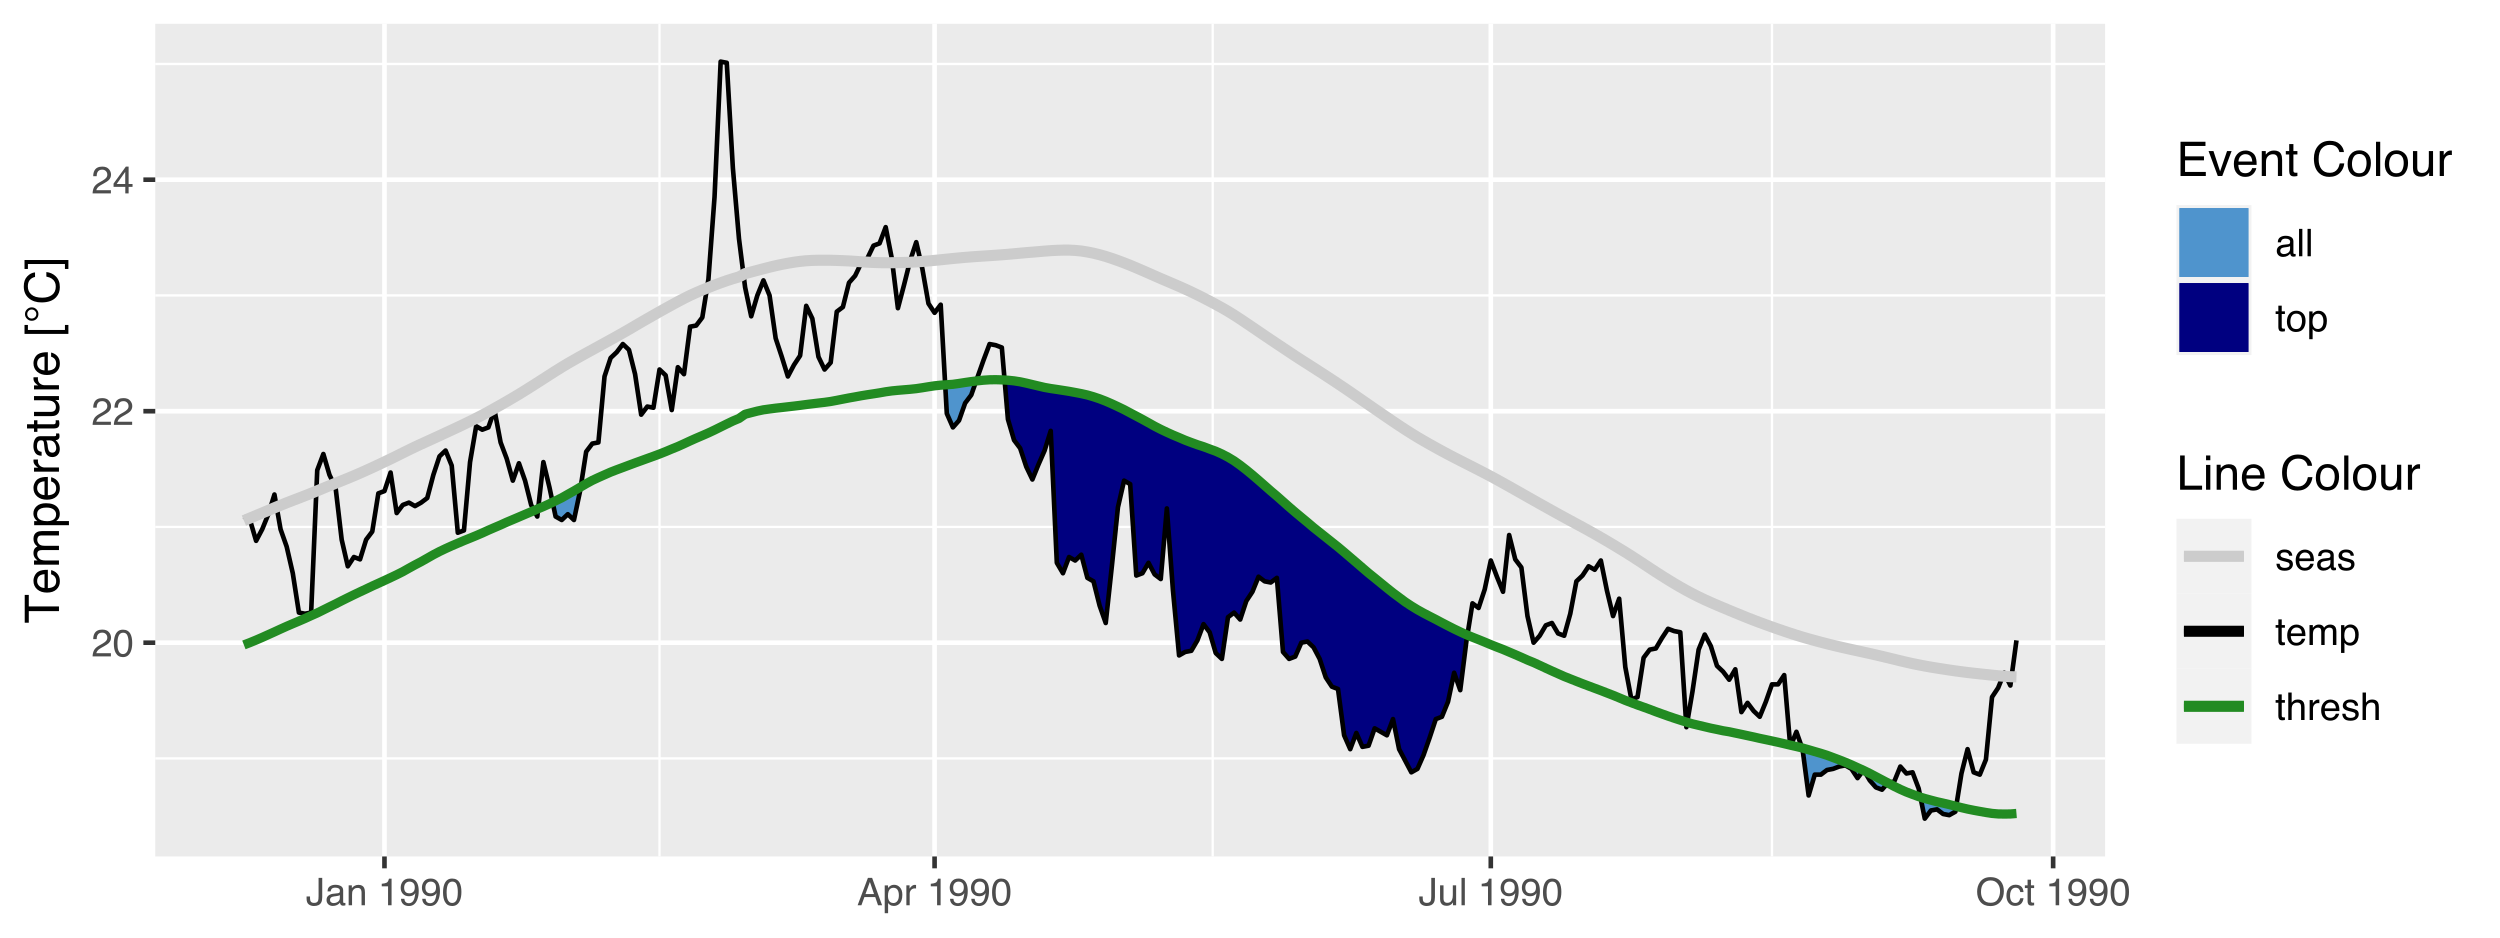 <?xml version="1.0" encoding="UTF-8"?>
<svg xmlns="http://www.w3.org/2000/svg" xmlns:xlink="http://www.w3.org/1999/xlink" width="576pt" height="216pt" viewBox="0 0 576 216" version="1.1">
<defs>
<g>
<symbol overflow="visible" id="glyph0-0">
<path style="stroke:none;" d="M 0.281 0 L 0.281 -6.312 L 5.297 -6.312 L 5.297 0 Z M 4.5 -0.797 L 4.5 -5.516 L 1.078 -5.516 L 1.078 -0.797 Z M 4.5 -0.797 "/>
</symbol>
<symbol overflow="visible" id="glyph0-1">
<path style="stroke:none;" d="M 0.281 0 C 0.301 -0.531 0.406 -0.988 0.594 -1.375 C 0.789 -1.77 1.164 -2.129 1.719 -2.453 L 2.547 -2.922 C 2.91 -3.141 3.164 -3.328 3.312 -3.484 C 3.551 -3.711 3.672 -3.984 3.672 -4.297 C 3.672 -4.648 3.562 -4.93 3.344 -5.141 C 3.133 -5.359 2.848 -5.469 2.484 -5.469 C 1.961 -5.469 1.598 -5.266 1.391 -4.859 C 1.285 -4.648 1.227 -4.352 1.219 -3.969 L 0.422 -3.969 C 0.43 -4.5 0.531 -4.938 0.719 -5.281 C 1.051 -5.875 1.645 -6.172 2.5 -6.172 C 3.195 -6.172 3.707 -5.977 4.031 -5.594 C 4.363 -5.219 4.531 -4.797 4.531 -4.328 C 4.531 -3.836 4.352 -3.414 4 -3.062 C 3.801 -2.863 3.441 -2.617 2.922 -2.328 L 2.344 -2 C 2.062 -1.844 1.836 -1.695 1.672 -1.562 C 1.391 -1.312 1.211 -1.035 1.141 -0.734 L 4.5 -0.734 L 4.5 0 Z M 0.281 0 "/>
</symbol>
<symbol overflow="visible" id="glyph0-2">
<path style="stroke:none;" d="M 2.375 -6.156 C 3.176 -6.156 3.754 -5.828 4.109 -5.172 C 4.379 -4.66 4.516 -3.961 4.516 -3.078 C 4.516 -2.242 4.391 -1.555 4.141 -1.016 C 3.785 -0.223 3.195 0.172 2.375 0.172 C 1.633 0.172 1.082 -0.148 0.719 -0.797 C 0.426 -1.328 0.281 -2.047 0.281 -2.953 C 0.281 -3.648 0.367 -4.25 0.547 -4.75 C 0.879 -5.688 1.488 -6.156 2.375 -6.156 Z M 2.375 -0.531 C 2.77 -0.531 3.086 -0.707 3.328 -1.062 C 3.566 -1.426 3.688 -2.086 3.688 -3.047 C 3.688 -3.754 3.598 -4.332 3.422 -4.781 C 3.254 -5.227 2.922 -5.453 2.422 -5.453 C 1.973 -5.453 1.641 -5.238 1.422 -4.812 C 1.211 -4.383 1.109 -3.754 1.109 -2.922 C 1.109 -2.297 1.176 -1.789 1.312 -1.406 C 1.52 -0.82 1.875 -0.531 2.375 -0.531 Z M 2.375 -0.531 "/>
</symbol>
<symbol overflow="visible" id="glyph0-3">
<path style="stroke:none;" d="M 2.906 -2.172 L 2.906 -4.969 L 0.938 -2.172 Z M 2.922 0 L 2.922 -1.5 L 0.219 -1.5 L 0.219 -2.266 L 3.047 -6.172 L 3.688 -6.172 L 3.688 -2.172 L 4.594 -2.172 L 4.594 -1.5 L 3.688 -1.5 L 3.688 0 Z M 2.922 0 "/>
</symbol>
<symbol overflow="visible" id="glyph0-4">
<path style="stroke:none;" d="M 3.766 -1.875 C 3.766 -1.344 3.688 -0.93 3.531 -0.641 C 3.238 -0.098 2.68 0.172 1.859 0.172 C 1.391 0.172 0.988 0.047 0.656 -0.203 C 0.32 -0.461 0.156 -0.922 0.156 -1.578 L 0.156 -2.031 L 0.953 -2.031 L 0.953 -1.578 C 0.953 -1.234 1.023 -0.973 1.172 -0.797 C 1.328 -0.629 1.57 -0.547 1.906 -0.547 C 2.352 -0.547 2.648 -0.703 2.797 -1.016 C 2.879 -1.211 2.922 -1.578 2.922 -2.109 L 2.922 -6.312 L 3.766 -6.312 Z M 3.766 -1.875 "/>
</symbol>
<symbol overflow="visible" id="glyph0-5">
<path style="stroke:none;" d="M 1.156 -1.219 C 1.156 -1 1.238 -0.82 1.406 -0.688 C 1.57 -0.562 1.766 -0.5 1.984 -0.5 C 2.254 -0.5 2.52 -0.562 2.781 -0.688 C 3.207 -0.895 3.422 -1.238 3.422 -1.719 L 3.422 -2.344 C 3.328 -2.281 3.203 -2.227 3.047 -2.188 C 2.898 -2.145 2.754 -2.117 2.609 -2.109 L 2.141 -2.047 C 1.867 -2.004 1.66 -1.945 1.516 -1.875 C 1.273 -1.738 1.156 -1.52 1.156 -1.219 Z M 3.031 -2.781 C 3.207 -2.812 3.328 -2.891 3.391 -3.016 C 3.422 -3.078 3.438 -3.176 3.438 -3.312 C 3.438 -3.57 3.344 -3.758 3.156 -3.875 C 2.969 -4 2.703 -4.062 2.359 -4.062 C 1.953 -4.062 1.664 -3.953 1.5 -3.734 C 1.406 -3.609 1.344 -3.43 1.312 -3.203 L 0.594 -3.203 C 0.602 -3.766 0.785 -4.156 1.141 -4.375 C 1.492 -4.602 1.906 -4.719 2.375 -4.719 C 2.914 -4.719 3.352 -4.613 3.688 -4.406 C 4.02 -4.195 4.188 -3.875 4.188 -3.438 L 4.188 -0.797 C 4.188 -0.711 4.203 -0.645 4.234 -0.594 C 4.273 -0.551 4.348 -0.531 4.453 -0.531 C 4.484 -0.531 4.52 -0.531 4.562 -0.531 C 4.602 -0.531 4.648 -0.535 4.703 -0.547 L 4.703 0.016 C 4.578 0.055 4.484 0.078 4.422 0.078 C 4.359 0.086 4.273 0.094 4.172 0.094 C 3.898 0.094 3.707 0 3.594 -0.188 C 3.531 -0.281 3.484 -0.422 3.453 -0.609 C 3.297 -0.398 3.07 -0.219 2.781 -0.062 C 2.488 0.082 2.16 0.156 1.797 0.156 C 1.367 0.156 1.02 0.023 0.75 -0.234 C 0.488 -0.492 0.359 -0.816 0.359 -1.203 C 0.359 -1.629 0.488 -1.957 0.75 -2.188 C 1.02 -2.426 1.367 -2.578 1.797 -2.641 Z M 2.391 -4.719 Z M 2.391 -4.719 "/>
</symbol>
<symbol overflow="visible" id="glyph0-6">
<path style="stroke:none;" d="M 0.562 -4.594 L 1.297 -4.594 L 1.297 -3.953 C 1.516 -4.211 1.742 -4.398 1.984 -4.516 C 2.234 -4.641 2.508 -4.703 2.812 -4.703 C 3.457 -4.703 3.895 -4.473 4.125 -4.016 C 4.25 -3.766 4.312 -3.41 4.312 -2.953 L 4.312 0 L 3.531 0 L 3.531 -2.906 C 3.531 -3.176 3.488 -3.398 3.406 -3.578 C 3.27 -3.859 3.02 -4 2.656 -4 C 2.477 -4 2.328 -3.984 2.203 -3.953 C 1.992 -3.891 1.812 -3.766 1.656 -3.578 C 1.52 -3.422 1.43 -3.258 1.391 -3.094 C 1.359 -2.938 1.344 -2.707 1.344 -2.406 L 1.344 0 L 0.562 0 Z M 2.391 -4.719 Z M 2.391 -4.719 "/>
</symbol>
<symbol overflow="visible" id="glyph0-7">
<path style="stroke:none;" d=""/>
</symbol>
<symbol overflow="visible" id="glyph0-8">
<path style="stroke:none;" d="M 0.844 -4.359 L 0.844 -4.953 C 1.395 -5.004 1.781 -5.094 2 -5.219 C 2.227 -5.344 2.395 -5.645 2.5 -6.125 L 3.109 -6.125 L 3.109 0 L 2.297 0 L 2.297 -4.359 Z M 0.844 -4.359 "/>
</symbol>
<symbol overflow="visible" id="glyph0-9">
<path style="stroke:none;" d="M 1.172 -1.484 C 1.191 -1.055 1.352 -0.758 1.656 -0.594 C 1.82 -0.508 2 -0.469 2.188 -0.469 C 2.562 -0.469 2.879 -0.617 3.141 -0.922 C 3.398 -1.234 3.582 -1.863 3.688 -2.812 C 3.52 -2.539 3.305 -2.348 3.047 -2.234 C 2.797 -2.129 2.523 -2.078 2.234 -2.078 C 1.641 -2.078 1.172 -2.258 0.828 -2.625 C 0.484 -2.988 0.312 -3.461 0.312 -4.047 C 0.312 -4.609 0.477 -5.098 0.812 -5.516 C 1.156 -5.941 1.66 -6.156 2.328 -6.156 C 3.223 -6.156 3.844 -5.754 4.188 -4.953 C 4.375 -4.504 4.469 -3.945 4.469 -3.281 C 4.469 -2.531 4.352 -1.863 4.125 -1.281 C 3.75 -0.312 3.113 0.172 2.219 0.172 C 1.625 0.172 1.172 0.016 0.859 -0.297 C 0.547 -0.609 0.391 -1.004 0.391 -1.484 Z M 2.344 -2.75 C 2.645 -2.75 2.922 -2.848 3.172 -3.047 C 3.43 -3.254 3.562 -3.609 3.562 -4.109 C 3.562 -4.566 3.445 -4.906 3.219 -5.125 C 2.988 -5.344 2.695 -5.453 2.344 -5.453 C 1.969 -5.453 1.664 -5.32 1.438 -5.062 C 1.219 -4.812 1.109 -4.477 1.109 -4.062 C 1.109 -3.656 1.207 -3.332 1.406 -3.094 C 1.602 -2.863 1.914 -2.75 2.344 -2.75 Z M 2.344 -2.75 "/>
</symbol>
<symbol overflow="visible" id="glyph0-10">
<path style="stroke:none;" d="M 3.906 -2.578 L 2.953 -5.375 L 1.938 -2.578 Z M 2.5 -6.312 L 3.469 -6.312 L 5.766 0 L 4.828 0 L 4.188 -1.891 L 1.688 -1.891 L 1 0 L 0.125 0 Z M 2.5 -6.312 "/>
</symbol>
<symbol overflow="visible" id="glyph0-11">
<path style="stroke:none;" d="M 2.516 -0.516 C 2.867 -0.516 3.164 -0.664 3.406 -0.969 C 3.645 -1.27 3.766 -1.723 3.766 -2.328 C 3.766 -2.691 3.711 -3.004 3.609 -3.266 C 3.41 -3.773 3.047 -4.031 2.516 -4.031 C 1.973 -4.031 1.602 -3.766 1.406 -3.234 C 1.301 -2.941 1.25 -2.578 1.25 -2.141 C 1.25 -1.785 1.301 -1.484 1.406 -1.234 C 1.602 -0.754 1.973 -0.516 2.516 -0.516 Z M 0.5 -4.578 L 1.266 -4.578 L 1.266 -3.969 C 1.41 -4.176 1.578 -4.336 1.766 -4.453 C 2.023 -4.629 2.332 -4.719 2.688 -4.719 C 3.207 -4.719 3.648 -4.516 4.016 -4.109 C 4.379 -3.711 4.562 -3.145 4.562 -2.406 C 4.562 -1.395 4.297 -0.676 3.766 -0.25 C 3.43 0.02 3.047 0.156 2.609 0.156 C 2.266 0.156 1.973 0.078 1.734 -0.078 C 1.598 -0.16 1.445 -0.305 1.281 -0.516 L 1.281 1.828 L 0.5 1.828 Z M 0.5 -4.578 "/>
</symbol>
<symbol overflow="visible" id="glyph0-12">
<path style="stroke:none;" d="M 0.594 -4.594 L 1.328 -4.594 L 1.328 -3.812 C 1.379 -3.957 1.523 -4.141 1.766 -4.359 C 2.004 -4.586 2.273 -4.703 2.578 -4.703 C 2.586 -4.703 2.609 -4.695 2.641 -4.688 C 2.68 -4.688 2.742 -4.688 2.828 -4.688 L 2.828 -3.859 C 2.773 -3.867 2.727 -3.875 2.688 -3.875 C 2.656 -3.883 2.617 -3.891 2.578 -3.891 C 2.18 -3.891 1.879 -3.766 1.672 -3.516 C 1.461 -3.266 1.359 -2.973 1.359 -2.641 L 1.359 0 L 0.594 0 Z M 0.594 -4.594 "/>
</symbol>
<symbol overflow="visible" id="glyph0-13">
<path style="stroke:none;" d="M 1.344 -4.594 L 1.344 -1.547 C 1.344 -1.305 1.379 -1.113 1.453 -0.969 C 1.586 -0.695 1.844 -0.562 2.219 -0.562 C 2.758 -0.562 3.125 -0.801 3.312 -1.281 C 3.426 -1.539 3.484 -1.895 3.484 -2.344 L 3.484 -4.594 L 4.25 -4.594 L 4.25 0 L 3.516 0 L 3.531 -0.672 C 3.426 -0.504 3.301 -0.359 3.156 -0.234 C 2.863 0.004 2.504 0.125 2.078 0.125 C 1.422 0.125 0.977 -0.094 0.75 -0.531 C 0.613 -0.77 0.547 -1.082 0.547 -1.469 L 0.547 -4.594 Z M 2.406 -4.719 Z M 2.406 -4.719 "/>
</symbol>
<symbol overflow="visible" id="glyph0-14">
<path style="stroke:none;" d="M 0.594 -6.312 L 1.359 -6.312 L 1.359 0 L 0.594 0 Z M 0.594 -6.312 "/>
</symbol>
<symbol overflow="visible" id="glyph0-15">
<path style="stroke:none;" d="M 3.391 -6.484 C 4.504 -6.484 5.332 -6.125 5.875 -5.406 C 6.289 -4.844 6.5 -4.129 6.5 -3.266 C 6.5 -2.316 6.258 -1.535 5.781 -0.922 C 5.219 -0.18 4.414 0.188 3.375 0.188 C 2.406 0.188 1.645 -0.133 1.094 -0.781 C 0.594 -1.395 0.344 -2.176 0.344 -3.125 C 0.344 -3.977 0.555 -4.707 0.984 -5.312 C 1.523 -6.094 2.328 -6.484 3.391 -6.484 Z M 3.484 -0.578 C 4.234 -0.578 4.773 -0.848 5.109 -1.391 C 5.453 -1.93 5.625 -2.551 5.625 -3.25 C 5.625 -3.988 5.426 -4.582 5.031 -5.031 C 4.645 -5.488 4.113 -5.719 3.438 -5.719 C 2.789 -5.719 2.258 -5.492 1.844 -5.047 C 1.438 -4.598 1.234 -3.938 1.234 -3.062 C 1.234 -2.363 1.41 -1.773 1.766 -1.297 C 2.117 -0.816 2.691 -0.578 3.484 -0.578 Z M 3.422 -6.484 Z M 3.422 -6.484 "/>
</symbol>
<symbol overflow="visible" id="glyph0-16">
<path style="stroke:none;" d="M 2.344 -4.734 C 2.863 -4.734 3.285 -4.609 3.609 -4.359 C 3.93 -4.109 4.125 -3.672 4.188 -3.047 L 3.438 -3.047 C 3.395 -3.336 3.289 -3.578 3.125 -3.766 C 2.957 -3.953 2.695 -4.047 2.344 -4.047 C 1.852 -4.047 1.5 -3.801 1.281 -3.312 C 1.145 -3.008 1.078 -2.629 1.078 -2.172 C 1.078 -1.703 1.172 -1.312 1.359 -1 C 1.555 -0.688 1.867 -0.531 2.297 -0.531 C 2.609 -0.531 2.859 -0.625 3.047 -0.812 C 3.234 -1.008 3.363 -1.281 3.438 -1.625 L 4.188 -1.625 C 4.102 -1.02 3.891 -0.57 3.547 -0.281 C 3.203 0 2.766 0.141 2.234 0.141 C 1.629 0.141 1.145 -0.078 0.781 -0.516 C 0.426 -0.961 0.25 -1.516 0.25 -2.172 C 0.25 -2.984 0.445 -3.613 0.844 -4.062 C 1.238 -4.508 1.738 -4.734 2.344 -4.734 Z M 2.219 -4.719 Z M 2.219 -4.719 "/>
</symbol>
<symbol overflow="visible" id="glyph0-17">
<path style="stroke:none;" d="M 0.719 -5.891 L 1.5 -5.891 L 1.5 -4.594 L 2.234 -4.594 L 2.234 -3.969 L 1.5 -3.969 L 1.5 -0.969 C 1.5 -0.801 1.555 -0.691 1.672 -0.641 C 1.723 -0.609 1.82 -0.594 1.969 -0.594 C 2 -0.594 2.035 -0.594 2.078 -0.594 C 2.129 -0.594 2.18 -0.598 2.234 -0.609 L 2.234 0 C 2.148 0.02 2.055 0.035 1.953 0.047 C 1.859 0.066 1.758 0.078 1.656 0.078 C 1.289 0.078 1.039 -0.016 0.906 -0.203 C 0.781 -0.391 0.719 -0.629 0.719 -0.922 L 0.719 -3.969 L 0.094 -3.969 L 0.094 -4.594 L 0.719 -4.594 Z M 0.719 -5.891 "/>
</symbol>
<symbol overflow="visible" id="glyph0-18">
<path style="stroke:none;" d="M 2.391 -0.5 C 2.898 -0.5 3.25 -0.691 3.438 -1.078 C 3.633 -1.461 3.734 -1.895 3.734 -2.375 C 3.734 -2.801 3.664 -3.148 3.531 -3.422 C 3.312 -3.848 2.938 -4.062 2.406 -4.062 C 1.926 -4.062 1.578 -3.879 1.359 -3.516 C 1.148 -3.16 1.047 -2.727 1.047 -2.219 C 1.047 -1.727 1.148 -1.316 1.359 -0.984 C 1.578 -0.66 1.922 -0.5 2.391 -0.5 Z M 2.422 -4.734 C 3.016 -4.734 3.516 -4.535 3.922 -4.141 C 4.336 -3.742 4.547 -3.16 4.547 -2.391 C 4.547 -1.648 4.363 -1.035 4 -0.547 C 3.633 -0.066 3.07 0.172 2.312 0.172 C 1.688 0.172 1.188 -0.039 0.812 -0.469 C 0.438 -0.895 0.25 -1.473 0.25 -2.203 C 0.25 -2.973 0.445 -3.586 0.844 -4.047 C 1.238 -4.504 1.766 -4.734 2.422 -4.734 Z M 2.391 -4.719 Z M 2.391 -4.719 "/>
</symbol>
<symbol overflow="visible" id="glyph0-19">
<path style="stroke:none;" d="M 1.031 -1.438 C 1.051 -1.188 1.113 -0.988 1.219 -0.844 C 1.414 -0.602 1.754 -0.484 2.234 -0.484 C 2.516 -0.484 2.766 -0.539 2.984 -0.656 C 3.203 -0.781 3.312 -0.973 3.312 -1.234 C 3.312 -1.43 3.223 -1.582 3.047 -1.688 C 2.941 -1.75 2.723 -1.82 2.391 -1.906 L 1.781 -2.062 C 1.383 -2.164 1.094 -2.273 0.906 -2.391 C 0.57 -2.598 0.406 -2.891 0.406 -3.266 C 0.406 -3.691 0.562 -4.039 0.875 -4.312 C 1.195 -4.582 1.617 -4.719 2.141 -4.719 C 2.836 -4.719 3.336 -4.516 3.641 -4.109 C 3.836 -3.848 3.93 -3.57 3.922 -3.281 L 3.203 -3.281 C 3.18 -3.457 3.117 -3.613 3.016 -3.75 C 2.836 -3.957 2.531 -4.062 2.094 -4.062 C 1.801 -4.062 1.578 -4.004 1.422 -3.891 C 1.273 -3.773 1.203 -3.629 1.203 -3.453 C 1.203 -3.254 1.301 -3.094 1.5 -2.969 C 1.613 -2.895 1.781 -2.832 2 -2.781 L 2.516 -2.656 C 3.066 -2.52 3.438 -2.391 3.625 -2.266 C 3.926 -2.066 4.078 -1.754 4.078 -1.328 C 4.078 -0.922 3.922 -0.566 3.609 -0.266 C 3.305 0.023 2.832 0.172 2.188 0.172 C 1.508 0.172 1.023 0.02 0.734 -0.281 C 0.453 -0.594 0.301 -0.977 0.281 -1.438 Z M 2.172 -4.719 Z M 2.172 -4.719 "/>
</symbol>
<symbol overflow="visible" id="glyph0-20">
<path style="stroke:none;" d="M 2.484 -4.703 C 2.805 -4.703 3.117 -4.625 3.422 -4.469 C 3.734 -4.32 3.969 -4.125 4.125 -3.875 C 4.281 -3.645 4.383 -3.375 4.438 -3.062 C 4.488 -2.852 4.516 -2.516 4.516 -2.047 L 1.141 -2.047 C 1.148 -1.586 1.258 -1.211 1.469 -0.922 C 1.676 -0.641 1.992 -0.5 2.422 -0.5 C 2.828 -0.5 3.148 -0.633 3.391 -0.906 C 3.523 -1.062 3.625 -1.238 3.688 -1.438 L 4.453 -1.438 C 4.43 -1.27 4.363 -1.082 4.25 -0.875 C 4.133 -0.664 4.004 -0.5 3.859 -0.375 C 3.629 -0.145 3.344 0.008 3 0.094 C 2.812 0.133 2.598 0.156 2.359 0.156 C 1.785 0.156 1.301 -0.051 0.906 -0.469 C 0.508 -0.883 0.312 -1.469 0.312 -2.219 C 0.312 -2.945 0.508 -3.539 0.906 -4 C 1.312 -4.469 1.836 -4.703 2.484 -4.703 Z M 3.719 -2.672 C 3.688 -3.004 3.613 -3.27 3.5 -3.469 C 3.281 -3.844 2.926 -4.031 2.438 -4.031 C 2.082 -4.031 1.785 -3.898 1.547 -3.641 C 1.305 -3.391 1.176 -3.066 1.156 -2.672 Z M 2.406 -4.719 Z M 2.406 -4.719 "/>
</symbol>
<symbol overflow="visible" id="glyph0-21">
<path style="stroke:none;" d="M 0.562 -4.594 L 1.328 -4.594 L 1.328 -3.953 C 1.516 -4.172 1.68 -4.332 1.828 -4.438 C 2.086 -4.613 2.379 -4.703 2.703 -4.703 C 3.066 -4.703 3.359 -4.613 3.578 -4.438 C 3.703 -4.332 3.816 -4.18 3.922 -3.984 C 4.098 -4.223 4.301 -4.398 4.531 -4.516 C 4.758 -4.641 5.02 -4.703 5.312 -4.703 C 5.926 -4.703 6.348 -4.477 6.578 -4.031 C 6.691 -3.789 6.75 -3.469 6.75 -3.062 L 6.75 0 L 5.953 0 L 5.953 -3.203 C 5.953 -3.504 5.875 -3.711 5.719 -3.828 C 5.57 -3.941 5.383 -4 5.156 -4 C 4.852 -4 4.594 -3.895 4.375 -3.688 C 4.156 -3.488 4.047 -3.148 4.047 -2.672 L 4.047 0 L 3.266 0 L 3.266 -3 C 3.266 -3.312 3.227 -3.539 3.156 -3.688 C 3.039 -3.895 2.82 -4 2.5 -4 C 2.207 -4 1.941 -3.883 1.703 -3.656 C 1.461 -3.438 1.344 -3.031 1.344 -2.438 L 1.344 0 L 0.562 0 Z M 0.562 -4.594 "/>
</symbol>
<symbol overflow="visible" id="glyph0-22">
<path style="stroke:none;" d="M 0.562 -6.328 L 1.344 -6.328 L 1.344 -3.984 C 1.52 -4.211 1.68 -4.375 1.828 -4.469 C 2.078 -4.633 2.391 -4.719 2.766 -4.719 C 3.43 -4.719 3.883 -4.484 4.125 -4.016 C 4.25 -3.754 4.312 -3.398 4.312 -2.953 L 4.312 0 L 3.516 0 L 3.516 -2.906 C 3.516 -3.238 3.473 -3.484 3.391 -3.641 C 3.254 -3.891 2.992 -4.016 2.609 -4.016 C 2.285 -4.016 1.992 -3.906 1.734 -3.688 C 1.473 -3.469 1.344 -3.051 1.344 -2.438 L 1.344 0 L 0.562 0 Z M 0.562 -6.328 "/>
</symbol>
<symbol overflow="visible" id="glyph1-0">
<path style="stroke:none;" d="M 0 -0.359 L -7.891 -0.359 L -7.891 -6.625 L 0 -6.625 Z M -0.984 -5.625 L -6.906 -5.625 L -6.906 -1.344 L -0.984 -1.344 Z M -0.984 -5.625 "/>
</symbol>
<symbol overflow="visible" id="glyph1-1">
<path style="stroke:none;" d="M -7.891 -6.578 L -6.953 -6.578 L -6.953 -3.922 L 0 -3.922 L 0 -2.844 L -6.953 -2.844 L -6.953 -0.172 L -7.891 -0.172 Z M -7.891 -6.578 "/>
</symbol>
<symbol overflow="visible" id="glyph1-2">
<path style="stroke:none;" d="M -5.875 -3.109 C -5.875 -3.516 -5.781 -3.906 -5.594 -4.281 C -5.406 -4.664 -5.156 -4.961 -4.844 -5.172 C -4.562 -5.359 -4.223 -5.484 -3.828 -5.547 C -3.566 -5.609 -3.145 -5.641 -2.562 -5.641 L -2.562 -1.422 C -1.977 -1.441 -1.508 -1.578 -1.156 -1.828 C -0.812 -2.086 -0.641 -2.488 -0.641 -3.031 C -0.641 -3.539 -0.805 -3.945 -1.141 -4.25 C -1.328 -4.414 -1.551 -4.535 -1.812 -4.609 L -1.812 -5.562 C -1.594 -5.531 -1.352 -5.441 -1.094 -5.297 C -0.832 -5.16 -0.625 -5.004 -0.469 -4.828 C -0.176 -4.535 0.02 -4.176 0.125 -3.75 C 0.176 -3.508 0.203 -3.242 0.203 -2.953 C 0.203 -2.234 -0.055 -1.625 -0.578 -1.125 C -1.098 -0.633 -1.828 -0.391 -2.766 -0.391 C -3.691 -0.391 -4.441 -0.641 -5.016 -1.141 C -5.586 -1.641 -5.875 -2.297 -5.875 -3.109 Z M -3.328 -4.641 C -3.754 -4.609 -4.094 -4.52 -4.344 -4.375 C -4.801 -4.102 -5.031 -3.66 -5.031 -3.047 C -5.031 -2.598 -4.867 -2.223 -4.547 -1.922 C -4.234 -1.629 -3.828 -1.473 -3.328 -1.453 Z M -5.891 -3.016 Z M -5.891 -3.016 "/>
</symbol>
<symbol overflow="visible" id="glyph1-3">
<path style="stroke:none;" d="M -5.75 -0.703 L -5.75 -1.672 L -4.938 -1.672 C -5.219 -1.898 -5.422 -2.102 -5.547 -2.281 C -5.766 -2.602 -5.875 -2.969 -5.875 -3.375 C -5.875 -3.832 -5.766 -4.203 -5.547 -4.484 C -5.41 -4.641 -5.219 -4.781 -4.969 -4.906 C -5.281 -5.125 -5.508 -5.379 -5.656 -5.672 C -5.801 -5.961 -5.875 -6.285 -5.875 -6.641 C -5.875 -7.41 -5.598 -7.938 -5.047 -8.219 C -4.742 -8.375 -4.336 -8.453 -3.828 -8.453 L 0 -8.453 L 0 -7.438 L -4 -7.438 C -4.383 -7.438 -4.645 -7.344 -4.781 -7.156 C -4.926 -6.969 -5 -6.734 -5 -6.453 C -5 -6.078 -4.867 -5.75 -4.609 -5.469 C -4.359 -5.195 -3.938 -5.062 -3.344 -5.062 L 0 -5.062 L 0 -4.078 L -3.75 -4.078 C -4.145 -4.078 -4.43 -4.031 -4.609 -3.938 C -4.879 -3.789 -5.016 -3.52 -5.016 -3.125 C -5.016 -2.758 -4.867 -2.426 -4.578 -2.125 C -4.297 -1.82 -3.785 -1.672 -3.047 -1.672 L 0 -1.672 L 0 -0.703 Z M -5.75 -0.703 "/>
</symbol>
<symbol overflow="visible" id="glyph1-4">
<path style="stroke:none;" d="M -0.656 -3.141 C -0.656 -3.586 -0.844 -3.957 -1.219 -4.25 C -1.594 -4.551 -2.156 -4.703 -2.906 -4.703 C -3.363 -4.703 -3.758 -4.641 -4.094 -4.516 C -4.727 -4.266 -5.047 -3.805 -5.047 -3.141 C -5.047 -2.461 -4.711 -2.004 -4.047 -1.766 C -3.68 -1.629 -3.223 -1.562 -2.672 -1.562 C -2.234 -1.562 -1.859 -1.629 -1.547 -1.766 C -0.953 -2.016 -0.656 -2.473 -0.656 -3.141 Z M -5.719 -0.641 L -5.719 -1.578 L -4.969 -1.578 C -5.227 -1.766 -5.426 -1.973 -5.562 -2.203 C -5.781 -2.535 -5.891 -2.922 -5.891 -3.359 C -5.891 -4.004 -5.641 -4.555 -5.141 -5.016 C -4.641 -5.473 -3.926 -5.703 -3 -5.703 C -1.75 -5.703 -0.852 -5.375 -0.312 -4.719 C 0.02 -4.301 0.188 -3.816 0.188 -3.266 C 0.188 -2.828 0.094 -2.461 -0.094 -2.172 C -0.195 -2.004 -0.379 -1.812 -0.641 -1.594 L 2.297 -1.594 L 2.297 -0.641 Z M -5.719 -0.641 "/>
</symbol>
<symbol overflow="visible" id="glyph1-5">
<path style="stroke:none;" d="M -5.75 -0.734 L -5.75 -1.656 L -4.766 -1.656 C -4.953 -1.727 -5.18 -1.91 -5.453 -2.203 C -5.734 -2.492 -5.875 -2.832 -5.875 -3.219 C -5.875 -3.238 -5.875 -3.27 -5.875 -3.312 C -5.875 -3.352 -5.867 -3.426 -5.859 -3.531 L -4.828 -3.531 C -4.836 -3.477 -4.844 -3.426 -4.844 -3.375 C -4.852 -3.32 -4.859 -3.27 -4.859 -3.219 C -4.859 -2.727 -4.703 -2.352 -4.391 -2.094 C -4.078 -1.832 -3.719 -1.703 -3.312 -1.703 L 0 -1.703 L 0 -0.734 Z M -5.75 -0.734 "/>
</symbol>
<symbol overflow="visible" id="glyph1-6">
<path style="stroke:none;" d="M -1.531 -1.453 C -1.25 -1.453 -1.023 -1.551 -0.859 -1.75 C -0.703 -1.957 -0.625 -2.203 -0.625 -2.484 C -0.625 -2.816 -0.703 -3.145 -0.859 -3.469 C -1.117 -4.008 -1.551 -4.281 -2.156 -4.281 L -2.922 -4.281 C -2.848 -4.156 -2.785 -4 -2.734 -3.812 C -2.691 -3.633 -2.656 -3.453 -2.625 -3.266 L -2.562 -2.688 C -2.508 -2.332 -2.438 -2.066 -2.344 -1.891 C -2.164 -1.598 -1.895 -1.453 -1.531 -1.453 Z M -3.484 -3.797 C -3.516 -4.016 -3.609 -4.16 -3.766 -4.234 C -3.848 -4.273 -3.973 -4.297 -4.141 -4.297 C -4.461 -4.297 -4.695 -4.176 -4.844 -3.938 C -5 -3.707 -5.078 -3.375 -5.078 -2.938 C -5.078 -2.438 -4.941 -2.082 -4.672 -1.875 C -4.516 -1.75 -4.289 -1.672 -4 -1.641 L -4 -0.734 C -4.707 -0.754 -5.195 -0.984 -5.469 -1.422 C -5.75 -1.867 -5.891 -2.383 -5.891 -2.969 C -5.891 -3.645 -5.758 -4.191 -5.5 -4.609 C -5.25 -5.035 -4.848 -5.25 -4.297 -5.25 L -0.984 -5.25 C -0.891 -5.25 -0.812 -5.266 -0.75 -5.297 C -0.688 -5.336 -0.656 -5.426 -0.656 -5.562 C -0.656 -5.602 -0.656 -5.648 -0.656 -5.703 C -0.664 -5.766 -0.676 -5.82 -0.688 -5.875 L 0.031 -5.875 C 0.07 -5.727 0.098 -5.613 0.109 -5.531 C 0.117 -5.457 0.125 -5.352 0.125 -5.219 C 0.125 -4.883 0.004 -4.641 -0.234 -4.484 C -0.359 -4.41 -0.535 -4.359 -0.766 -4.328 C -0.504 -4.129 -0.281 -3.844 -0.094 -3.469 C 0.094 -3.102 0.188 -2.695 0.188 -2.25 C 0.188 -1.719 0.023 -1.281 -0.297 -0.938 C -0.617 -0.602 -1.023 -0.438 -1.516 -0.438 C -2.047 -0.438 -2.457 -0.602 -2.75 -0.938 C -3.039 -1.27 -3.223 -1.707 -3.297 -2.25 Z M -5.891 -2.984 Z M -5.891 -2.984 "/>
</symbol>
<symbol overflow="visible" id="glyph1-7">
<path style="stroke:none;" d="M -7.359 -0.906 L -7.359 -1.875 L -5.75 -1.875 L -5.75 -2.797 L -4.969 -2.797 L -4.969 -1.875 L -1.203 -1.875 C -1.004 -1.875 -0.875 -1.941 -0.812 -2.078 C -0.77 -2.16 -0.75 -2.285 -0.75 -2.453 C -0.75 -2.504 -0.75 -2.555 -0.75 -2.609 C -0.75 -2.66 -0.754 -2.723 -0.766 -2.797 L 0 -2.797 C 0.031 -2.68 0.051 -2.562 0.062 -2.438 C 0.082 -2.32 0.094 -2.195 0.094 -2.062 C 0.094 -1.613 -0.02 -1.305 -0.25 -1.141 C -0.488 -0.984 -0.789 -0.906 -1.156 -0.906 L -4.969 -0.906 L -4.969 -0.125 L -5.75 -0.125 L -5.75 -0.906 Z M -7.359 -0.906 "/>
</symbol>
<symbol overflow="visible" id="glyph1-8">
<path style="stroke:none;" d="M -5.75 -1.672 L -1.938 -1.672 C -1.645 -1.672 -1.406 -1.719 -1.219 -1.812 C -0.875 -1.988 -0.703 -2.312 -0.703 -2.781 C -0.703 -3.445 -1 -3.906 -1.594 -4.156 C -1.914 -4.281 -2.359 -4.344 -2.922 -4.344 L -5.75 -4.344 L -5.75 -5.312 L 0 -5.312 L 0 -4.406 L -0.844 -4.422 C -0.625 -4.297 -0.441 -4.141 -0.297 -3.953 C 0.004 -3.578 0.156 -3.129 0.156 -2.609 C 0.156 -1.785 -0.117 -1.223 -0.672 -0.922 C -0.961 -0.766 -1.352 -0.688 -1.844 -0.688 L -5.75 -0.688 Z M -5.891 -3 Z M -5.891 -3 "/>
</symbol>
<symbol overflow="visible" id="glyph1-9">
<path style="stroke:none;" d=""/>
</symbol>
<symbol overflow="visible" id="glyph1-10">
<path style="stroke:none;" d="M -7.938 -0.688 L -7.938 -2.75 L -7.156 -2.75 L -7.156 -1.594 L 1.375 -1.594 L 1.375 -2.75 L 2.172 -2.75 L 2.172 -0.688 Z M -7.938 -0.688 "/>
</symbol>
<symbol overflow="visible" id="glyph1-11">
<path style="stroke:none;" d="M -8.109 -4.156 C -8.109 -5.156 -7.844 -5.93 -7.312 -6.484 C -6.789 -7.035 -6.191 -7.344 -5.516 -7.406 L -5.516 -6.359 C -6.023 -6.242 -6.426 -6.008 -6.719 -5.656 C -7.02 -5.301 -7.172 -4.805 -7.172 -4.172 C -7.172 -3.398 -6.895 -2.773 -6.344 -2.297 C -5.801 -1.816 -4.969 -1.578 -3.844 -1.578 C -2.914 -1.578 -2.164 -1.789 -1.594 -2.219 C -1.02 -2.656 -0.734 -3.301 -0.734 -4.156 C -0.734 -4.938 -1.035 -5.535 -1.641 -5.953 C -1.961 -6.172 -2.383 -6.332 -2.906 -6.438 L -2.906 -7.484 C -2.07 -7.391 -1.375 -7.082 -0.812 -6.562 C -0.133 -5.938 0.203 -5.086 0.203 -4.016 C 0.203 -3.098 -0.07 -2.332 -0.625 -1.719 C -1.363 -0.895 -2.5 -0.484 -4.031 -0.484 C -5.195 -0.484 -6.148 -0.789 -6.891 -1.406 C -7.703 -2.07 -8.109 -2.988 -8.109 -4.156 Z M -8.109 -3.953 Z M -8.109 -3.953 "/>
</symbol>
<symbol overflow="visible" id="glyph1-12">
<path style="stroke:none;" d="M 1.375 -0.25 L 1.375 -1.391 L -7.156 -1.391 L -7.156 -0.25 L -7.938 -0.25 L -7.938 -2.312 L 2.172 -2.312 L 2.172 -0.25 Z M 1.375 -0.25 "/>
</symbol>
<symbol overflow="visible" id="glyph2-0">
<path style="stroke:none;" d="M 1.938 -0.547 L -7.75 -0.547 L -7.75 -6.047 L 1.938 -6.047 Z M 1.328 -1.172 L 1.328 -5.438 L -7.141 -5.438 L -7.141 -1.172 Z M 1.328 -1.172 "/>
</symbol>
<symbol overflow="visible" id="glyph2-1">
<path style="stroke:none;" d="M -6.281 -3.25 C -6.57 -3.25 -6.816 -3.145 -7.016 -2.938 C -7.211 -2.738 -7.312 -2.492 -7.312 -2.203 C -7.312 -1.91 -7.211 -1.664 -7.016 -1.469 C -6.816 -1.27 -6.57 -1.172 -6.281 -1.172 C -5.988 -1.172 -5.738 -1.27 -5.531 -1.469 C -5.32 -1.664 -5.219 -1.91 -5.219 -2.203 C -5.219 -2.484 -5.32 -2.727 -5.531 -2.938 C -5.738 -3.145 -5.988 -3.25 -6.281 -3.25 Z M -7.828 -2.203 C -7.828 -2.629 -7.672 -2.992 -7.359 -3.297 C -7.055 -3.598 -6.691 -3.75 -6.266 -3.75 C -5.848 -3.75 -5.488 -3.598 -5.188 -3.297 C -4.883 -2.992 -4.734 -2.629 -4.734 -2.203 C -4.734 -1.766 -4.879 -1.395 -5.172 -1.094 C -5.473 -0.801 -5.836 -0.656 -6.266 -0.656 C -6.691 -0.656 -7.055 -0.805 -7.359 -1.109 C -7.672 -1.41 -7.828 -1.773 -7.828 -2.203 Z M -7.828 -2.203 "/>
</symbol>
<symbol overflow="visible" id="glyph3-0">
<path style="stroke:none;" d="M 0.359 0 L 0.359 -7.891 L 6.625 -7.891 L 6.625 0 Z M 5.625 -0.984 L 5.625 -6.906 L 1.344 -6.906 L 1.344 -0.984 Z M 5.625 -0.984 "/>
</symbol>
<symbol overflow="visible" id="glyph3-1">
<path style="stroke:none;" d="M 0.938 -7.891 L 6.688 -7.891 L 6.688 -6.922 L 1.984 -6.922 L 1.984 -4.531 L 6.344 -4.531 L 6.344 -3.609 L 1.984 -3.609 L 1.984 -0.938 L 6.766 -0.938 L 6.766 0 L 0.938 0 Z M 3.859 -7.891 Z M 3.859 -7.891 "/>
</symbol>
<symbol overflow="visible" id="glyph3-2">
<path style="stroke:none;" d="M 1.188 -5.75 L 2.719 -1.062 L 4.328 -5.75 L 5.375 -5.75 L 3.219 0 L 2.188 0 L 0.062 -5.75 Z M 1.188 -5.75 "/>
</symbol>
<symbol overflow="visible" id="glyph3-3">
<path style="stroke:none;" d="M 3.109 -5.875 C 3.516 -5.875 3.906 -5.781 4.281 -5.594 C 4.664 -5.406 4.961 -5.156 5.172 -4.844 C 5.359 -4.562 5.484 -4.223 5.547 -3.828 C 5.609 -3.566 5.641 -3.145 5.641 -2.562 L 1.422 -2.562 C 1.441 -1.977 1.578 -1.508 1.828 -1.156 C 2.086 -0.812 2.488 -0.641 3.031 -0.641 C 3.539 -0.641 3.945 -0.805 4.25 -1.141 C 4.414 -1.328 4.535 -1.551 4.609 -1.812 L 5.562 -1.812 C 5.531 -1.594 5.441 -1.352 5.297 -1.094 C 5.16 -0.832 5.004 -0.625 4.828 -0.469 C 4.535 -0.176 4.176 0.02 3.75 0.125 C 3.508 0.176 3.242 0.203 2.953 0.203 C 2.234 0.203 1.625 -0.055 1.125 -0.578 C 0.633 -1.098 0.391 -1.828 0.391 -2.766 C 0.391 -3.691 0.641 -4.441 1.141 -5.016 C 1.641 -5.586 2.297 -5.875 3.109 -5.875 Z M 4.641 -3.328 C 4.609 -3.754 4.52 -4.094 4.375 -4.344 C 4.102 -4.801 3.66 -5.031 3.047 -5.031 C 2.598 -5.031 2.223 -4.867 1.922 -4.547 C 1.629 -4.234 1.473 -3.828 1.453 -3.328 Z M 3.016 -5.891 Z M 3.016 -5.891 "/>
</symbol>
<symbol overflow="visible" id="glyph3-4">
<path style="stroke:none;" d="M 0.703 -5.75 L 1.625 -5.75 L 1.625 -4.938 C 1.895 -5.27 2.18 -5.508 2.484 -5.656 C 2.797 -5.801 3.133 -5.875 3.5 -5.875 C 4.32 -5.875 4.875 -5.594 5.156 -5.031 C 5.312 -4.719 5.391 -4.27 5.391 -3.688 L 5.391 0 L 4.422 0 L 4.422 -3.625 C 4.422 -3.977 4.367 -4.258 4.266 -4.469 C 4.086 -4.832 3.773 -5.016 3.328 -5.016 C 3.098 -5.016 2.91 -4.988 2.766 -4.938 C 2.492 -4.863 2.258 -4.707 2.062 -4.469 C 1.906 -4.281 1.801 -4.082 1.75 -3.875 C 1.695 -3.676 1.672 -3.391 1.672 -3.016 L 1.672 0 L 0.703 0 Z M 2.984 -5.891 Z M 2.984 -5.891 "/>
</symbol>
<symbol overflow="visible" id="glyph3-5">
<path style="stroke:none;" d="M 0.906 -7.359 L 1.875 -7.359 L 1.875 -5.75 L 2.797 -5.75 L 2.797 -4.969 L 1.875 -4.969 L 1.875 -1.203 C 1.875 -1.004 1.941 -0.875 2.078 -0.812 C 2.16 -0.77 2.285 -0.75 2.453 -0.75 C 2.504 -0.75 2.555 -0.75 2.609 -0.75 C 2.66 -0.75 2.723 -0.754 2.797 -0.766 L 2.797 0 C 2.68 0.031 2.562 0.051 2.438 0.062 C 2.32 0.082 2.195 0.094 2.062 0.094 C 1.613 0.094 1.305 -0.02 1.141 -0.25 C 0.984 -0.488 0.906 -0.789 0.906 -1.156 L 0.906 -4.969 L 0.125 -4.969 L 0.125 -5.75 L 0.906 -5.75 Z M 0.906 -7.359 "/>
</symbol>
<symbol overflow="visible" id="glyph3-6">
<path style="stroke:none;" d=""/>
</symbol>
<symbol overflow="visible" id="glyph3-7">
<path style="stroke:none;" d="M 4.156 -8.109 C 5.156 -8.109 5.93 -7.844 6.484 -7.312 C 7.035 -6.789 7.344 -6.191 7.406 -5.516 L 6.359 -5.516 C 6.242 -6.023 6.008 -6.426 5.656 -6.719 C 5.301 -7.02 4.805 -7.172 4.172 -7.172 C 3.398 -7.172 2.773 -6.895 2.297 -6.344 C 1.816 -5.801 1.578 -4.969 1.578 -3.844 C 1.578 -2.914 1.789 -2.164 2.219 -1.594 C 2.656 -1.02 3.301 -0.734 4.156 -0.734 C 4.938 -0.734 5.535 -1.035 5.953 -1.641 C 6.172 -1.961 6.332 -2.383 6.438 -2.906 L 7.484 -2.906 C 7.391 -2.07 7.082 -1.375 6.562 -0.812 C 5.938 -0.133 5.086 0.203 4.016 0.203 C 3.098 0.203 2.332 -0.07 1.719 -0.625 C 0.895 -1.363 0.484 -2.5 0.484 -4.031 C 0.484 -5.195 0.789 -6.148 1.406 -6.891 C 2.07 -7.703 2.988 -8.109 4.156 -8.109 Z M 3.953 -8.109 Z M 3.953 -8.109 "/>
</symbol>
<symbol overflow="visible" id="glyph3-8">
<path style="stroke:none;" d="M 2.984 -0.625 C 3.629 -0.625 4.07 -0.863 4.312 -1.344 C 4.551 -1.832 4.672 -2.375 4.672 -2.969 C 4.672 -3.508 4.582 -3.945 4.406 -4.281 C 4.133 -4.812 3.664 -5.078 3 -5.078 C 2.406 -5.078 1.973 -4.848 1.703 -4.391 C 1.441 -3.941 1.312 -3.398 1.312 -2.766 C 1.312 -2.148 1.441 -1.641 1.703 -1.234 C 1.973 -0.828 2.398 -0.625 2.984 -0.625 Z M 3.031 -5.922 C 3.77 -5.922 4.395 -5.672 4.906 -5.172 C 5.414 -4.68 5.672 -3.957 5.672 -3 C 5.672 -2.07 5.445 -1.305 5 -0.703 C 4.551 -0.098 3.852 0.203 2.906 0.203 C 2.113 0.203 1.484 -0.062 1.016 -0.594 C 0.547 -1.125 0.312 -1.844 0.312 -2.75 C 0.312 -3.719 0.555 -4.488 1.047 -5.062 C 1.535 -5.633 2.195 -5.922 3.031 -5.922 Z M 3 -5.891 Z M 3 -5.891 "/>
</symbol>
<symbol overflow="visible" id="glyph3-9">
<path style="stroke:none;" d="M 0.734 -7.891 L 1.703 -7.891 L 1.703 0 L 0.734 0 Z M 0.734 -7.891 "/>
</symbol>
<symbol overflow="visible" id="glyph3-10">
<path style="stroke:none;" d="M 1.672 -5.75 L 1.672 -1.938 C 1.672 -1.645 1.719 -1.406 1.812 -1.219 C 1.988 -0.875 2.312 -0.703 2.781 -0.703 C 3.445 -0.703 3.906 -1 4.156 -1.594 C 4.281 -1.914 4.344 -2.359 4.344 -2.922 L 4.344 -5.75 L 5.312 -5.75 L 5.312 0 L 4.406 0 L 4.422 -0.844 C 4.297 -0.625 4.141 -0.441 3.953 -0.297 C 3.578 0.004 3.129 0.156 2.609 0.156 C 1.785 0.156 1.223 -0.117 0.922 -0.672 C 0.766 -0.961 0.688 -1.352 0.688 -1.844 L 0.688 -5.75 Z M 3 -5.891 Z M 3 -5.891 "/>
</symbol>
<symbol overflow="visible" id="glyph3-11">
<path style="stroke:none;" d="M 0.734 -5.75 L 1.656 -5.75 L 1.656 -4.766 C 1.727 -4.953 1.91 -5.18 2.203 -5.453 C 2.492 -5.734 2.832 -5.875 3.219 -5.875 C 3.238 -5.875 3.27 -5.875 3.312 -5.875 C 3.352 -5.875 3.426 -5.867 3.531 -5.859 L 3.531 -4.828 C 3.477 -4.836 3.426 -4.844 3.375 -4.844 C 3.32 -4.852 3.27 -4.859 3.219 -4.859 C 2.727 -4.859 2.352 -4.703 2.094 -4.391 C 1.832 -4.078 1.703 -3.719 1.703 -3.312 L 1.703 0 L 0.734 0 Z M 0.734 -5.75 "/>
</symbol>
<symbol overflow="visible" id="glyph3-12">
<path style="stroke:none;" d="M 0.844 -7.891 L 1.906 -7.891 L 1.906 -0.938 L 5.906 -0.938 L 5.906 0 L 0.844 0 Z M 0.844 -7.891 "/>
</symbol>
<symbol overflow="visible" id="glyph3-13">
<path style="stroke:none;" d="M 0.703 -5.719 L 1.688 -5.719 L 1.688 0 L 0.703 0 Z M 0.703 -7.891 L 1.688 -7.891 L 1.688 -6.797 L 0.703 -6.797 Z M 0.703 -7.891 "/>
</symbol>
</g>
<clipPath id="clip1">
  <path d="M 35.77 5.48 L 485.012 5.48 L 485.012 197.332 L 35.77 197.332 Z M 35.77 5.48 "/>
</clipPath>
<clipPath id="clip2">
  <path d="M 35.77 174 L 485.012 174 L 485.012 176 L 35.77 176 Z M 35.77 174 "/>
</clipPath>
<clipPath id="clip3">
  <path d="M 35.77 121 L 485.012 121 L 485.012 122 L 35.77 122 Z M 35.77 121 "/>
</clipPath>
<clipPath id="clip4">
  <path d="M 35.77 67 L 485.012 67 L 485.012 69 L 35.77 69 Z M 35.77 67 "/>
</clipPath>
<clipPath id="clip5">
  <path d="M 35.77 14 L 485.012 14 L 485.012 15 L 35.77 15 Z M 35.77 14 "/>
</clipPath>
<clipPath id="clip6">
  <path d="M 151 5.48 L 153 5.48 L 153 197.332 L 151 197.332 Z M 151 5.48 "/>
</clipPath>
<clipPath id="clip7">
  <path d="M 279 5.48 L 280 5.48 L 280 197.332 L 279 197.332 Z M 279 5.48 "/>
</clipPath>
<clipPath id="clip8">
  <path d="M 407 5.48 L 409 5.48 L 409 197.332 L 407 197.332 Z M 407 5.48 "/>
</clipPath>
<clipPath id="clip9">
  <path d="M 35.77 147 L 485.012 147 L 485.012 149 L 35.77 149 Z M 35.77 147 "/>
</clipPath>
<clipPath id="clip10">
  <path d="M 35.77 94 L 485.012 94 L 485.012 96 L 35.77 96 Z M 35.77 94 "/>
</clipPath>
<clipPath id="clip11">
  <path d="M 35.77 40 L 485.012 40 L 485.012 42 L 35.77 42 Z M 35.77 40 "/>
</clipPath>
<clipPath id="clip12">
  <path d="M 88 5.48 L 90 5.48 L 90 197.332 L 88 197.332 Z M 88 5.48 "/>
</clipPath>
<clipPath id="clip13">
  <path d="M 214 5.48 L 216 5.48 L 216 197.332 L 214 197.332 Z M 214 5.48 "/>
</clipPath>
<clipPath id="clip14">
  <path d="M 342 5.48 L 345 5.48 L 345 197.332 L 342 197.332 Z M 342 5.48 "/>
</clipPath>
<clipPath id="clip15">
  <path d="M 472 5.48 L 474 5.48 L 474 197.332 L 472 197.332 Z M 472 5.48 "/>
</clipPath>
</defs>
<g id="surface139">
<rect x="0" y="0" width="576" height="216" style="fill:rgb(100%,100%,100%);fill-opacity:1;stroke:none;"/>
<rect x="0" y="0" width="576" height="216" style="fill:rgb(100%,100%,100%);fill-opacity:1;stroke:none;"/>
<path style="fill:none;stroke-width:1.067;stroke-linecap:round;stroke-linejoin:round;stroke:rgb(100%,100%,100%);stroke-opacity:1;stroke-miterlimit:10;" d="M 0 216 L 576 216 L 576 0 L 0 0 Z M 0 216 "/>
<g clip-path="url(#clip1)" clip-rule="nonzero">
<path style=" stroke:none;fill-rule:nonzero;fill:rgb(92.157%,92.157%,92.157%);fill-opacity:1;" d="M 35.77 197.332 L 485.012 197.332 L 485.012 5.48 L 35.77 5.48 Z M 35.77 197.332 "/>
</g>
<g clip-path="url(#clip2)" clip-rule="nonzero">
<path style="fill:none;stroke-width:0.533;stroke-linecap:butt;stroke-linejoin:round;stroke:rgb(100%,100%,100%);stroke-opacity:1;stroke-miterlimit:10;" d="M 35.77 174.742 L 485.016 174.742 "/>
</g>
<g clip-path="url(#clip3)" clip-rule="nonzero">
<path style="fill:none;stroke-width:0.533;stroke-linecap:butt;stroke-linejoin:round;stroke:rgb(100%,100%,100%);stroke-opacity:1;stroke-miterlimit:10;" d="M 35.77 121.406 L 485.016 121.406 "/>
</g>
<g clip-path="url(#clip4)" clip-rule="nonzero">
<path style="fill:none;stroke-width:0.533;stroke-linecap:butt;stroke-linejoin:round;stroke:rgb(100%,100%,100%);stroke-opacity:1;stroke-miterlimit:10;" d="M 35.77 68.07 L 485.016 68.07 "/>
</g>
<g clip-path="url(#clip5)" clip-rule="nonzero">
<path style="fill:none;stroke-width:0.533;stroke-linecap:butt;stroke-linejoin:round;stroke:rgb(100%,100%,100%);stroke-opacity:1;stroke-miterlimit:10;" d="M 35.77 14.734 L 485.016 14.734 "/>
</g>
<g clip-path="url(#clip6)" clip-rule="nonzero">
<path style="fill:none;stroke-width:0.533;stroke-linecap:butt;stroke-linejoin:round;stroke:rgb(100%,100%,100%);stroke-opacity:1;stroke-miterlimit:10;" d="M 151.953 197.332 L 151.953 5.48 "/>
</g>
<g clip-path="url(#clip7)" clip-rule="nonzero">
<path style="fill:none;stroke-width:0.533;stroke-linecap:butt;stroke-linejoin:round;stroke:rgb(100%,100%,100%);stroke-opacity:1;stroke-miterlimit:10;" d="M 279.406 197.332 L 279.406 5.48 "/>
</g>
<g clip-path="url(#clip8)" clip-rule="nonzero">
<path style="fill:none;stroke-width:0.533;stroke-linecap:butt;stroke-linejoin:round;stroke:rgb(100%,100%,100%);stroke-opacity:1;stroke-miterlimit:10;" d="M 408.262 197.332 L 408.262 5.48 "/>
</g>
<g clip-path="url(#clip9)" clip-rule="nonzero">
<path style="fill:none;stroke-width:1.067;stroke-linecap:butt;stroke-linejoin:round;stroke:rgb(100%,100%,100%);stroke-opacity:1;stroke-miterlimit:10;" d="M 35.77 148.074 L 485.016 148.074 "/>
</g>
<g clip-path="url(#clip10)" clip-rule="nonzero">
<path style="fill:none;stroke-width:1.067;stroke-linecap:butt;stroke-linejoin:round;stroke:rgb(100%,100%,100%);stroke-opacity:1;stroke-miterlimit:10;" d="M 35.77 94.738 L 485.016 94.738 "/>
</g>
<g clip-path="url(#clip11)" clip-rule="nonzero">
<path style="fill:none;stroke-width:1.067;stroke-linecap:butt;stroke-linejoin:round;stroke:rgb(100%,100%,100%);stroke-opacity:1;stroke-miterlimit:10;" d="M 35.77 41.402 L 485.016 41.402 "/>
</g>
<g clip-path="url(#clip12)" clip-rule="nonzero">
<path style="fill:none;stroke-width:1.067;stroke-linecap:butt;stroke-linejoin:round;stroke:rgb(100%,100%,100%);stroke-opacity:1;stroke-miterlimit:10;" d="M 88.582 197.332 L 88.582 5.48 "/>
</g>
<g clip-path="url(#clip13)" clip-rule="nonzero">
<path style="fill:none;stroke-width:1.067;stroke-linecap:butt;stroke-linejoin:round;stroke:rgb(100%,100%,100%);stroke-opacity:1;stroke-miterlimit:10;" d="M 215.328 197.332 L 215.328 5.48 "/>
</g>
<g clip-path="url(#clip14)" clip-rule="nonzero">
<path style="fill:none;stroke-width:1.067;stroke-linecap:butt;stroke-linejoin:round;stroke:rgb(100%,100%,100%);stroke-opacity:1;stroke-miterlimit:10;" d="M 343.48 197.332 L 343.48 5.48 "/>
</g>
<g clip-path="url(#clip15)" clip-rule="nonzero">
<path style="fill:none;stroke-width:1.067;stroke-linecap:butt;stroke-linejoin:round;stroke:rgb(100%,100%,100%);stroke-opacity:1;stroke-miterlimit:10;" d="M 473.043 197.332 L 473.043 5.48 "/>
</g>
<path style=" stroke:none;fill-rule:nonzero;fill:rgb(30.98%,58.039%,80.392%);fill-opacity:1;" d="M 123.055 117.617 L 123.789 117.293 L 123.992 117.211 L 123.789 119.008 Z M 123.055 117.617 "/>
<path style=" stroke:none;fill-rule:nonzero;fill:rgb(30.98%,58.039%,80.392%);fill-opacity:1;" d="M 127.32 115.727 L 128.012 115.391 L 129.422 114.699 L 130.828 113.898 L 132.238 113.109 L 133.648 112.273 L 133.793 112.188 L 133.648 113.141 L 132.238 119.805 L 130.828 118.473 L 129.422 119.805 L 128.012 119.008 Z M 127.32 115.727 "/>
<path style=" stroke:none;fill-rule:nonzero;fill:rgb(30.98%,58.039%,80.392%);fill-opacity:1;" d="M 217.773 88.672 L 218.145 88.648 L 219.551 88.543 L 220.961 88.344 L 222.367 88.125 L 223.777 87.918 L 224.914 87.777 L 223.777 91.004 L 222.367 92.871 L 220.961 96.871 L 219.551 98.473 L 218.145 95.27 Z M 217.773 88.672 "/>
<path style=" stroke:none;fill-rule:nonzero;fill:rgb(30.98%,58.039%,80.392%);fill-opacity:1;" d="M 231.457 87.559 L 232.227 87.605 L 233.637 87.75 L 235.043 87.969 L 236.453 88.27 L 237.859 88.602 L 239.27 88.938 L 240.676 89.266 L 242.086 89.516 L 243.492 89.723 L 244.902 89.941 L 246.309 90.164 L 247.719 90.422 L 249.125 90.691 L 250.535 91.008 L 251.941 91.414 L 253.352 91.887 L 254.758 92.43 L 256.168 93.043 L 257.574 93.699 L 258.984 94.379 L 260.391 95.129 L 261.801 95.875 L 263.211 96.625 L 264.617 97.406 L 266.027 98.195 L 267.434 98.918 L 268.844 99.59 L 270.25 100.227 L 271.66 100.816 L 273.066 101.422 L 274.477 101.953 L 275.883 102.465 L 277.293 102.918 L 278.699 103.445 L 280.109 103.957 L 281.516 104.59 L 282.926 105.324 L 284.332 106.172 L 285.742 107.18 L 287.148 108.27 L 288.559 109.43 L 289.965 110.637 L 291.375 111.871 L 292.781 113.109 L 294.191 114.301 L 295.602 115.551 L 297.008 116.797 L 298.418 118.008 L 299.824 119.18 L 301.234 120.348 L 302.641 121.543 L 304.051 122.66 L 305.457 123.781 L 306.867 124.906 L 308.273 126.023 L 309.684 127.207 L 311.09 128.41 L 312.5 129.613 L 313.906 130.828 L 315.316 132.035 L 316.723 133.168 L 318.133 134.32 L 319.539 135.465 L 320.949 136.59 L 322.355 137.633 L 323.766 138.684 L 325.172 139.613 L 326.582 140.473 L 327.992 141.258 L 329.398 141.992 L 330.809 142.715 L 332.215 143.465 L 333.625 144.195 L 335.031 144.91 L 336.441 145.586 L 337.848 146.234 L 338.086 146.332 L 337.848 147.809 L 336.441 159.008 L 335.031 155.008 L 333.625 161.676 L 332.215 165.141 L 330.809 165.676 L 329.398 169.941 L 327.992 173.941 L 326.582 177.145 L 325.172 177.941 L 323.766 175.277 L 322.355 172.609 L 320.949 165.676 L 319.539 169.41 L 318.133 168.609 L 316.723 167.809 L 315.316 171.809 L 313.906 172.074 L 312.5 168.875 L 311.09 172.609 L 309.684 169.41 L 308.273 158.742 L 306.867 158.207 L 305.457 156.074 L 304.051 151.809 L 302.641 149.141 L 301.234 147.809 L 299.824 148.074 L 298.418 151.273 L 297.008 151.809 L 295.602 150.207 L 294.191 133.141 L 292.781 134.207 L 291.375 133.941 L 289.965 132.875 L 288.559 136.34 L 287.148 138.473 L 285.742 142.742 L 284.332 141.141 L 282.926 142.207 L 281.516 151.809 L 280.109 150.473 L 278.699 145.676 L 277.293 143.809 L 275.883 147.539 L 274.477 149.941 L 273.066 150.207 L 271.66 151.008 L 270.25 136.074 L 268.844 117.141 L 267.434 133.406 L 266.027 132.34 L 264.617 129.672 L 263.211 132.074 L 261.801 132.605 L 260.391 111.539 L 258.984 110.738 L 257.574 116.871 L 256.168 130.473 L 254.758 143.539 L 253.352 139.539 L 251.941 133.941 L 250.535 133.141 L 249.125 127.805 L 247.719 129.141 L 246.309 128.34 L 244.902 132.074 L 243.492 129.672 L 242.086 99.273 L 240.676 103.805 L 239.27 107.004 L 237.859 110.473 L 236.453 107.539 L 235.043 103.273 L 233.637 101.406 L 232.227 96.605 Z M 231.457 87.559 "/>
<path style=" stroke:none;fill-rule:nonzero;fill:rgb(30.98%,58.039%,80.392%);fill-opacity:1;" d="M 388.469 166.348 L 388.547 166.375 L 388.738 166.43 L 388.547 167.543 Z M 388.469 166.348 "/>
<path style=" stroke:none;fill-rule:nonzero;fill:rgb(30.98%,58.039%,80.392%);fill-opacity:1;" d="M 412.453 171.68 L 412.488 171.688 L 412.633 171.719 L 412.488 172.074 Z M 412.453 171.68 "/>
<path style=" stroke:none;fill-rule:nonzero;fill:rgb(30.98%,58.039%,80.392%);fill-opacity:1;" d="M 415.203 172.32 L 415.305 172.344 L 416.711 172.742 L 418.121 173.16 L 419.527 173.566 L 420.938 174.016 L 422.344 174.539 L 423.754 175.066 L 425.164 175.625 L 426.57 176.223 L 427.98 176.867 L 429.336 177.48 L 427.98 179.277 L 426.57 177.145 L 425.164 176.344 L 423.754 176.609 L 422.344 177.145 L 420.938 177.41 L 419.527 178.477 L 418.121 178.477 L 416.711 183.277 L 415.305 172.609 Z M 415.203 172.32 "/>
<path style=" stroke:none;fill-rule:nonzero;fill:rgb(30.98%,58.039%,80.392%);fill-opacity:1;" d="M 429.465 177.539 L 430.797 178.195 L 432.203 178.938 L 433.613 179.68 L 434.969 180.398 L 433.613 181.941 L 432.203 181.41 L 430.797 179.809 Z M 429.465 177.539 "/>
<path style=" stroke:none;fill-rule:nonzero;fill:rgb(30.98%,58.039%,80.392%);fill-opacity:1;" d="M 442.465 183.664 L 443.469 183.969 L 444.879 184.355 L 446.285 184.723 L 447.695 185.039 L 449.102 185.371 L 450.512 185.727 L 450.707 185.777 L 450.512 187.012 L 449.102 187.809 L 447.695 187.543 L 446.285 186.477 L 444.879 186.742 L 443.469 188.609 Z M 442.465 183.664 "/>
<path style=" stroke:none;fill-rule:nonzero;fill:rgb(0%,0%,50.196%);fill-opacity:1;" d="M 231.457 87.559 L 232.227 87.605 L 233.637 87.75 L 235.043 87.969 L 236.453 88.27 L 237.859 88.602 L 239.27 88.938 L 240.676 89.266 L 242.086 89.516 L 243.492 89.723 L 244.902 89.941 L 246.309 90.164 L 247.719 90.422 L 249.125 90.691 L 250.535 91.008 L 251.941 91.414 L 253.352 91.887 L 254.758 92.43 L 256.168 93.043 L 257.574 93.699 L 258.984 94.379 L 260.391 95.129 L 261.801 95.875 L 263.211 96.625 L 264.617 97.406 L 266.027 98.195 L 267.434 98.918 L 268.844 99.59 L 270.25 100.227 L 271.66 100.816 L 273.066 101.422 L 274.477 101.953 L 275.883 102.465 L 277.293 102.918 L 278.699 103.445 L 280.109 103.957 L 281.516 104.59 L 282.926 105.324 L 284.332 106.172 L 285.742 107.18 L 287.148 108.27 L 288.559 109.43 L 289.965 110.637 L 291.375 111.871 L 292.781 113.109 L 294.191 114.301 L 295.602 115.551 L 297.008 116.797 L 298.418 118.008 L 299.824 119.18 L 301.234 120.348 L 302.641 121.543 L 304.051 122.66 L 305.457 123.781 L 306.867 124.906 L 308.273 126.023 L 309.684 127.207 L 311.09 128.41 L 312.5 129.613 L 313.906 130.828 L 315.316 132.035 L 316.723 133.168 L 318.133 134.32 L 319.539 135.465 L 320.949 136.59 L 322.355 137.633 L 323.766 138.684 L 325.172 139.613 L 326.582 140.473 L 327.992 141.258 L 329.398 141.992 L 330.809 142.715 L 332.215 143.465 L 333.625 144.195 L 335.031 144.91 L 336.441 145.586 L 337.848 146.234 L 338.086 146.332 L 337.848 147.809 L 336.441 159.008 L 335.031 155.008 L 333.625 161.676 L 332.215 165.141 L 330.809 165.676 L 329.398 169.941 L 327.992 173.941 L 326.582 177.145 L 325.172 177.941 L 323.766 175.277 L 322.355 172.609 L 320.949 165.676 L 319.539 169.41 L 318.133 168.609 L 316.723 167.809 L 315.316 171.809 L 313.906 172.074 L 312.5 168.875 L 311.09 172.609 L 309.684 169.41 L 308.273 158.742 L 306.867 158.207 L 305.457 156.074 L 304.051 151.809 L 302.641 149.141 L 301.234 147.809 L 299.824 148.074 L 298.418 151.273 L 297.008 151.809 L 295.602 150.207 L 294.191 133.141 L 292.781 134.207 L 291.375 133.941 L 289.965 132.875 L 288.559 136.34 L 287.148 138.473 L 285.742 142.742 L 284.332 141.141 L 282.926 142.207 L 281.516 151.809 L 280.109 150.473 L 278.699 145.676 L 277.293 143.809 L 275.883 147.539 L 274.477 149.941 L 273.066 150.207 L 271.66 151.008 L 270.25 136.074 L 268.844 117.141 L 267.434 133.406 L 266.027 132.34 L 264.617 129.672 L 263.211 132.074 L 261.801 132.605 L 260.391 111.539 L 258.984 110.738 L 257.574 116.871 L 256.168 130.473 L 254.758 143.539 L 253.352 139.539 L 251.941 133.941 L 250.535 133.141 L 249.125 127.805 L 247.719 129.141 L 246.309 128.34 L 244.902 132.074 L 243.492 129.672 L 242.086 99.273 L 240.676 103.805 L 239.27 107.004 L 237.859 110.473 L 236.453 107.539 L 235.043 103.273 L 233.637 101.406 L 232.227 96.605 Z M 231.457 87.559 "/>
<path style="fill:none;stroke-width:1.067;stroke-linecap:butt;stroke-linejoin:round;stroke:rgb(0%,0%,0%);stroke-opacity:1;stroke-miterlimit:10;" d="M 56.191 119.008 L 57.598 119.805 L 59.008 124.605 L 60.414 121.941 L 61.824 118.473 L 63.23 113.938 L 64.641 121.941 L 66.047 125.941 L 67.457 132.074 L 68.867 141.141 L 70.273 141.406 L 71.684 141.141 L 73.09 108.34 L 74.5 104.605 L 75.906 109.406 L 77.316 112.34 L 78.723 124.34 L 80.133 130.473 L 81.539 128.34 L 82.949 128.875 L 84.355 124.34 L 85.766 122.473 L 87.172 113.672 L 88.582 113.141 L 89.988 108.871 L 91.398 118.207 L 92.805 116.34 L 94.215 115.805 L 95.621 116.605 L 97.031 115.805 L 98.438 114.738 L 99.848 109.406 L 101.258 105.137 L 102.664 103.805 L 104.074 107.273 L 105.48 122.738 L 106.891 122.207 L 108.297 106.473 L 109.707 98.203 L 111.113 99.004 L 112.523 98.473 L 113.93 94.473 L 115.34 101.938 L 116.746 105.672 L 118.156 110.738 L 119.562 106.738 L 120.973 110.738 L 122.379 116.34 L 123.789 119.008 L 125.195 106.473 L 126.605 112.34 L 128.012 119.008 L 129.422 119.805 L 130.828 118.473 L 132.238 119.805 L 133.648 113.141 L 135.055 104.07 L 136.465 102.203 L 137.871 101.938 L 139.281 86.738 L 140.688 82.469 L 142.098 81.137 L 143.504 79.27 L 144.914 80.605 L 146.32 86.203 L 147.73 95.539 L 149.137 93.672 L 150.547 93.938 L 151.953 85.137 L 153.363 86.473 L 154.77 94.473 L 156.18 84.605 L 157.586 86.203 L 158.996 75.27 L 160.402 75.004 L 161.812 73.137 L 163.219 64.336 L 164.629 45.402 L 166.039 14.199 L 167.445 14.465 L 168.855 38.734 L 170.262 55.004 L 171.672 66.203 L 173.078 72.871 L 174.488 68.07 L 175.895 64.602 L 177.305 68.07 L 178.711 77.938 L 180.121 82.203 L 181.527 86.738 L 182.938 84.07 L 184.344 81.938 L 185.754 70.469 L 187.16 73.402 L 188.57 82.203 L 189.977 85.137 L 191.387 83.539 L 192.793 71.805 L 194.203 70.738 L 195.609 65.137 L 197.02 63.535 L 198.43 60.602 L 199.836 59.535 L 201.246 56.602 L 202.652 56.07 L 204.062 52.336 L 205.469 59.535 L 206.879 71.004 L 208.285 65.668 L 209.695 60.07 L 211.102 55.801 L 212.512 61.938 L 213.918 69.938 L 215.328 72.07 L 216.734 70.203 L 218.145 95.27 L 219.551 98.473 L 220.961 96.871 L 222.367 92.871 L 223.777 91.004 L 225.184 87.004 L 226.594 83.004 L 228 79.27 L 229.41 79.535 L 230.82 80.07 L 232.227 96.605 L 233.637 101.406 L 235.043 103.273 L 236.453 107.539 L 237.859 110.473 L 239.27 107.004 L 240.676 103.805 L 242.086 99.273 L 243.492 129.672 L 244.902 132.074 L 246.309 128.34 L 247.719 129.141 L 249.125 127.805 L 250.535 133.141 L 251.941 133.941 L 253.352 139.539 L 254.758 143.539 L 256.168 130.473 L 257.574 116.871 L 258.984 110.738 L 260.391 111.539 L 261.801 132.605 L 263.211 132.074 L 264.617 129.672 L 266.027 132.34 L 267.434 133.406 L 268.844 117.141 L 270.25 136.074 L 271.66 151.008 L 273.066 150.207 L 274.477 149.941 L 275.883 147.539 L 277.293 143.809 L 278.699 145.676 L 280.109 150.473 L 281.516 151.809 L 282.926 142.207 L 284.332 141.141 L 285.742 142.742 L 287.148 138.473 L 288.559 136.34 L 289.965 132.875 L 291.375 133.941 L 292.781 134.207 L 294.191 133.141 L 295.602 150.207 L 297.008 151.809 L 298.418 151.273 L 299.824 148.074 L 301.234 147.809 L 302.641 149.141 L 304.051 151.809 L 305.457 156.074 L 306.867 158.207 L 308.273 158.742 L 309.684 169.41 L 311.09 172.609 L 312.5 168.875 L 313.906 172.074 L 315.316 171.809 L 316.723 167.809 L 318.133 168.609 L 319.539 169.41 L 320.949 165.676 L 322.355 172.609 L 323.766 175.277 L 325.172 177.941 L 326.582 177.145 L 327.992 173.941 L 329.398 169.941 L 330.809 165.676 L 332.215 165.141 L 333.625 161.676 L 335.031 155.008 L 336.441 159.008 L 337.848 147.809 L 339.258 139.008 L 340.664 140.074 L 342.074 135.809 L 343.48 129.141 L 344.891 132.875 L 346.297 136.34 L 347.707 123.273 L 349.113 128.875 L 350.523 130.738 L 351.93 141.941 L 353.34 148.074 L 354.746 146.473 L 356.156 144.074 L 357.562 143.539 L 358.973 145.941 L 360.383 146.473 L 361.789 141.406 L 363.199 133.941 L 364.605 132.605 L 366.016 130.473 L 367.422 131.273 L 368.832 129.141 L 370.238 136.074 L 371.648 141.941 L 373.055 137.941 L 374.465 153.676 L 375.871 161.141 L 377.281 160.609 L 378.688 151.543 L 380.098 149.676 L 381.504 149.406 L 382.914 147.008 L 384.32 144.875 L 385.73 145.406 L 387.137 145.676 L 388.547 167.543 L 389.953 159.273 L 391.363 149.676 L 392.773 146.207 L 394.18 148.875 L 395.59 153.406 L 396.996 154.742 L 398.406 156.609 L 399.812 154.207 L 401.223 164.074 L 402.629 161.941 L 404.039 163.809 L 405.445 165.141 L 406.855 161.676 L 408.262 157.676 L 409.672 157.676 L 411.078 155.543 L 412.488 172.074 L 413.895 168.609 L 415.305 172.609 L 416.711 183.277 L 418.121 178.477 L 419.527 178.477 L 420.938 177.41 L 422.344 177.145 L 423.754 176.609 L 425.164 176.344 L 426.57 177.145 L 427.98 179.277 L 429.387 177.41 L 430.797 179.809 L 432.203 181.41 L 433.613 181.941 L 435.02 180.344 L 436.43 180.074 L 437.836 176.609 L 439.246 178.211 L 440.652 177.941 L 442.062 181.676 L 443.469 188.609 L 444.879 186.742 L 446.285 186.477 L 447.695 187.543 L 449.102 187.809 L 450.512 187.012 L 451.918 178.211 L 453.328 172.609 L 454.734 177.941 L 456.145 178.477 L 457.555 175.008 L 458.961 160.609 L 460.371 158.477 L 461.777 155.008 L 463.188 157.941 L 464.594 147.539 "/>
<path style="fill:none;stroke-width:2.134;stroke-linecap:butt;stroke-linejoin:round;stroke:rgb(13.333%,54.51%,13.333%);stroke-opacity:1;stroke-miterlimit:10;" d="M 56.191 148.59 L 57.598 148.047 L 59.008 147.469 L 60.414 146.859 L 61.824 146.223 L 63.23 145.59 L 64.641 144.938 L 66.047 144.305 L 67.457 143.699 L 68.867 143.105 L 70.273 142.496 L 71.684 141.852 L 73.09 141.227 L 74.5 140.527 L 75.906 139.828 L 77.316 139.141 L 78.723 138.422 L 80.133 137.723 L 81.539 137.035 L 82.949 136.363 L 84.355 135.707 L 85.766 135.031 L 87.172 134.395 L 88.582 133.75 L 89.988 133.094 L 91.398 132.422 L 92.805 131.715 L 94.215 130.922 L 95.621 130.148 L 97.031 129.41 L 98.438 128.613 L 99.848 127.812 L 101.258 127.074 L 102.664 126.402 L 104.074 125.762 L 105.48 125.16 L 106.891 124.559 L 108.297 123.992 L 109.707 123.41 L 111.113 122.809 L 112.523 122.16 L 113.93 121.551 L 115.34 120.949 L 116.746 120.309 L 118.156 119.715 L 119.562 119.117 L 120.973 118.512 L 122.379 117.918 L 123.789 117.293 L 125.195 116.711 L 126.605 116.074 L 128.012 115.391 L 129.422 114.699 L 130.828 113.898 L 132.238 113.109 L 133.648 112.273 L 135.055 111.449 L 136.465 110.68 L 137.871 110.027 L 139.281 109.398 L 140.688 108.777 L 142.098 108.23 L 143.504 107.711 L 144.914 107.18 L 146.32 106.656 L 147.73 106.148 L 149.137 105.637 L 150.547 105.129 L 151.953 104.605 L 153.363 104.047 L 154.77 103.453 L 156.18 102.883 L 157.586 102.246 L 158.996 101.59 L 160.402 100.961 L 161.812 100.359 L 163.219 99.742 L 164.629 99.078 L 166.039 98.379 L 167.445 97.684 L 168.855 97.004 L 170.262 96.414 L 171.672 95.438 L 173.078 95.074 L 174.488 94.715 L 175.895 94.422 L 177.305 94.227 L 178.711 94.043 L 180.121 93.887 L 181.527 93.723 L 182.938 93.562 L 184.344 93.391 L 185.754 93.203 L 187.16 93.031 L 188.57 92.859 L 189.977 92.699 L 191.387 92.5 L 192.793 92.238 L 194.203 91.961 L 195.609 91.688 L 197.02 91.438 L 198.43 91.18 L 199.836 90.949 L 201.246 90.734 L 202.652 90.512 L 204.062 90.262 L 205.469 90.066 L 206.879 89.926 L 208.285 89.809 L 209.695 89.691 L 211.102 89.543 L 212.512 89.336 L 213.918 89.105 L 215.328 88.891 L 216.734 88.742 L 218.145 88.648 L 219.551 88.543 L 220.961 88.344 L 222.367 88.125 L 223.777 87.918 L 225.184 87.746 L 226.594 87.598 L 228 87.504 L 229.41 87.48 L 230.82 87.523 L 232.227 87.605 L 233.637 87.75 L 235.043 87.969 L 236.453 88.27 L 237.859 88.602 L 239.27 88.938 L 240.676 89.266 L 242.086 89.516 L 243.492 89.723 L 244.902 89.941 L 246.309 90.164 L 247.719 90.422 L 249.125 90.691 L 250.535 91.008 L 251.941 91.414 L 253.352 91.887 L 254.758 92.43 L 256.168 93.043 L 257.574 93.699 L 258.984 94.379 L 260.391 95.129 L 261.801 95.875 L 263.211 96.625 L 264.617 97.406 L 266.027 98.195 L 267.434 98.918 L 268.844 99.59 L 270.25 100.227 L 271.66 100.816 L 273.066 101.422 L 274.477 101.953 L 275.883 102.465 L 277.293 102.918 L 278.699 103.445 L 280.109 103.957 L 281.516 104.59 L 282.926 105.324 L 284.332 106.172 L 285.742 107.18 L 287.148 108.27 L 288.559 109.43 L 289.965 110.637 L 291.375 111.871 L 292.781 113.109 L 294.191 114.301 L 295.602 115.551 L 297.008 116.797 L 298.418 118.008 L 299.824 119.18 L 301.234 120.348 L 302.641 121.543 L 304.051 122.66 L 305.457 123.781 L 306.867 124.906 L 308.273 126.023 L 309.684 127.207 L 311.09 128.41 L 312.5 129.613 L 313.906 130.828 L 315.316 132.035 L 316.723 133.168 L 318.133 134.32 L 319.539 135.465 L 320.949 136.59 L 322.355 137.633 L 323.766 138.684 L 325.172 139.613 L 326.582 140.473 L 327.992 141.258 L 329.398 141.992 L 330.809 142.715 L 332.215 143.465 L 333.625 144.195 L 335.031 144.91 L 336.441 145.586 L 337.848 146.234 L 339.258 146.809 L 340.664 147.367 L 342.074 147.938 L 343.48 148.531 L 344.891 149.09 L 346.297 149.633 L 347.707 150.23 L 349.113 150.828 L 350.523 151.441 L 351.93 152.074 L 353.34 152.648 L 354.746 153.293 L 356.156 153.953 L 357.562 154.594 L 360.383 155.852 L 361.789 156.41 L 363.199 156.969 L 364.605 157.52 L 366.016 158.051 L 367.422 158.578 L 368.832 159.102 L 370.238 159.652 L 371.648 160.195 L 373.055 160.777 L 374.465 161.367 L 375.871 161.906 L 377.281 162.434 L 378.688 162.93 L 380.098 163.441 L 381.504 163.977 L 382.914 164.484 L 384.32 164.988 L 385.73 165.469 L 387.137 165.926 L 388.547 166.375 L 389.953 166.777 L 391.363 167.113 L 392.773 167.445 L 394.18 167.777 L 395.59 168.062 L 396.996 168.367 L 398.406 168.598 L 399.812 168.898 L 401.223 169.191 L 402.629 169.496 L 404.039 169.797 L 405.445 170.121 L 406.855 170.414 L 408.262 170.715 L 409.672 171.023 L 411.078 171.352 L 412.488 171.688 L 413.895 172.004 L 415.305 172.344 L 416.711 172.742 L 418.121 173.16 L 419.527 173.566 L 420.938 174.016 L 422.344 174.539 L 423.754 175.066 L 425.164 175.625 L 426.57 176.223 L 427.98 176.867 L 429.387 177.504 L 430.797 178.195 L 432.203 178.938 L 433.613 179.68 L 435.02 180.426 L 436.43 181.184 L 437.836 181.867 L 439.246 182.488 L 440.652 183.027 L 442.062 183.543 L 443.469 183.969 L 444.879 184.355 L 446.285 184.723 L 447.695 185.039 L 449.102 185.371 L 450.512 185.727 L 451.918 186.078 L 453.328 186.406 L 454.734 186.691 L 456.145 186.949 L 457.555 187.195 L 458.961 187.41 L 460.371 187.531 L 461.777 187.555 L 463.188 187.539 L 464.594 187.422 "/>
<path style="fill:none;stroke-width:2.561;stroke-linecap:butt;stroke-linejoin:round;stroke:rgb(80%,80%,80%);stroke-opacity:1;stroke-miterlimit:10;" d="M 56.191 119.953 L 57.598 119.359 L 59.008 118.77 L 60.414 118.184 L 61.824 117.594 L 63.23 116.996 L 64.641 116.414 L 66.047 115.848 L 67.457 115.297 L 68.867 114.762 L 70.273 114.219 L 71.684 113.66 L 73.09 113.082 L 74.5 112.492 L 75.906 111.914 L 77.316 111.344 L 78.723 110.777 L 80.133 110.203 L 81.539 109.617 L 82.949 109.008 L 84.355 108.383 L 85.766 107.738 L 87.172 107.086 L 88.582 106.414 L 89.988 105.742 L 91.398 105.051 L 92.805 104.348 L 94.215 103.652 L 95.621 102.973 L 97.031 102.316 L 98.438 101.676 L 99.848 101.031 L 101.258 100.383 L 102.664 99.727 L 104.074 99.078 L 105.48 98.422 L 106.891 97.75 L 108.297 97.066 L 109.707 96.363 L 111.113 95.637 L 112.523 94.875 L 113.93 94.094 L 115.34 93.305 L 116.746 92.496 L 118.156 91.672 L 119.562 90.832 L 120.973 89.965 L 122.379 89.082 L 123.789 88.184 L 125.195 87.281 L 126.605 86.371 L 128.012 85.473 L 129.422 84.598 L 130.828 83.75 L 132.238 82.941 L 133.648 82.145 L 135.055 81.367 L 136.465 80.598 L 137.871 79.824 L 139.281 79.051 L 140.688 78.273 L 142.098 77.496 L 143.504 76.703 L 144.914 75.895 L 146.32 75.066 L 147.73 74.242 L 149.137 73.434 L 150.547 72.629 L 151.953 71.828 L 153.363 71.043 L 154.77 70.27 L 156.18 69.504 L 157.586 68.766 L 158.996 68.066 L 160.402 67.426 L 161.812 66.82 L 163.219 66.25 L 164.629 65.695 L 166.039 65.164 L 167.445 64.668 L 168.855 64.211 L 170.262 63.797 L 171.672 63.047 L 173.078 62.668 L 174.488 62.293 L 175.895 61.922 L 177.305 61.559 L 178.711 61.219 L 180.121 60.918 L 181.527 60.648 L 182.938 60.414 L 184.344 60.219 L 185.754 60.078 L 187.16 59.996 L 188.57 59.961 L 189.977 59.953 L 191.387 59.965 L 192.793 60.004 L 194.203 60.055 L 195.609 60.121 L 198.43 60.309 L 199.836 60.398 L 201.246 60.473 L 202.652 60.516 L 204.062 60.535 L 205.469 60.531 L 206.879 60.508 L 208.285 60.473 L 209.695 60.422 L 211.102 60.34 L 212.512 60.238 L 213.918 60.121 L 215.328 59.992 L 216.734 59.852 L 218.145 59.703 L 219.551 59.559 L 220.961 59.426 L 222.367 59.301 L 223.777 59.188 L 225.184 59.086 L 226.594 58.996 L 228 58.902 L 229.41 58.805 L 230.82 58.703 L 232.227 58.59 L 233.637 58.465 L 235.043 58.336 L 236.453 58.207 L 237.859 58.098 L 239.27 57.977 L 240.676 57.855 L 242.086 57.75 L 243.492 57.672 L 244.902 57.629 L 246.309 57.625 L 247.719 57.695 L 249.125 57.836 L 250.535 58.059 L 251.941 58.34 L 253.352 58.684 L 254.758 59.086 L 256.168 59.543 L 257.574 60.039 L 258.984 60.566 L 260.391 61.121 L 261.801 61.711 L 263.211 62.316 L 264.617 62.934 L 266.027 63.559 L 267.434 64.172 L 268.844 64.773 L 270.25 65.375 L 271.66 65.98 L 273.066 66.609 L 274.477 67.266 L 275.883 67.945 L 277.293 68.648 L 278.699 69.379 L 280.109 70.133 L 281.516 70.906 L 282.926 71.719 L 284.332 72.586 L 285.742 73.504 L 287.148 74.445 L 288.559 75.398 L 289.965 76.359 L 291.375 77.316 L 292.781 78.266 L 294.191 79.211 L 295.602 80.148 L 297.008 81.086 L 298.418 82.023 L 299.824 82.934 L 301.234 83.832 L 302.641 84.73 L 304.051 85.641 L 305.457 86.551 L 306.867 87.473 L 308.273 88.41 L 309.684 89.352 L 311.09 90.312 L 312.5 91.285 L 313.906 92.258 L 315.316 93.238 L 316.723 94.211 L 318.133 95.18 L 319.539 96.145 L 320.949 97.102 L 322.355 98.043 L 323.766 98.969 L 325.172 99.859 L 326.582 100.727 L 327.992 101.559 L 329.398 102.359 L 330.809 103.145 L 332.215 103.918 L 333.625 104.672 L 335.031 105.406 L 336.441 106.129 L 337.848 106.844 L 339.258 107.559 L 340.664 108.281 L 342.074 109.004 L 343.48 109.75 L 344.891 110.512 L 346.297 111.289 L 347.707 112.078 L 349.113 112.871 L 350.523 113.668 L 351.93 114.469 L 353.34 115.266 L 354.746 116.059 L 356.156 116.848 L 357.562 117.633 L 358.973 118.414 L 360.383 119.188 L 361.789 119.953 L 363.199 120.711 L 364.605 121.469 L 366.016 122.242 L 367.422 123.031 L 368.832 123.84 L 370.238 124.66 L 371.648 125.496 L 373.055 126.348 L 374.465 127.211 L 375.871 128.098 L 377.281 129.008 L 378.688 129.93 L 380.098 130.867 L 381.504 131.789 L 382.914 132.691 L 384.32 133.57 L 385.73 134.43 L 387.137 135.254 L 388.547 136.043 L 389.953 136.793 L 391.363 137.508 L 392.773 138.18 L 394.18 138.816 L 395.59 139.426 L 396.996 140.023 L 398.406 140.613 L 399.812 141.199 L 401.223 141.773 L 402.629 142.344 L 404.039 142.895 L 405.445 143.426 L 406.855 143.941 L 408.262 144.449 L 409.672 144.941 L 411.078 145.426 L 412.488 145.898 L 413.895 146.352 L 415.305 146.785 L 416.711 147.195 L 418.121 147.582 L 419.527 147.961 L 420.938 148.324 L 422.344 148.676 L 423.754 149.008 L 425.164 149.332 L 426.57 149.648 L 427.98 149.953 L 429.387 150.262 L 430.797 150.57 L 432.203 150.891 L 433.613 151.223 L 435.02 151.559 L 436.43 151.902 L 437.836 152.246 L 439.246 152.582 L 440.652 152.895 L 442.062 153.18 L 443.469 153.449 L 444.879 153.703 L 446.285 153.93 L 447.695 154.152 L 449.102 154.367 L 450.512 154.574 L 451.918 154.762 L 453.328 154.945 L 454.734 155.105 L 456.145 155.258 L 457.555 155.406 L 458.961 155.555 L 460.371 155.695 L 461.777 155.82 L 463.188 155.91 L 464.594 155.961 "/>
<g style="fill:rgb(30.196%,30.196%,30.196%);fill-opacity:1;">
  <use xlink:href="#glyph0-1" x="21.051" y="151.23"/>
  <use xlink:href="#glyph0-2" x="25.945" y="151.23"/>
</g>
<g style="fill:rgb(30.196%,30.196%,30.196%);fill-opacity:1;">
  <use xlink:href="#glyph0-1" x="21.051" y="97.895"/>
  <use xlink:href="#glyph0-1" x="25.945" y="97.895"/>
</g>
<g style="fill:rgb(30.196%,30.196%,30.196%);fill-opacity:1;">
  <use xlink:href="#glyph0-1" x="21.051" y="44.559"/>
  <use xlink:href="#glyph0-3" x="25.945" y="44.559"/>
</g>
<path style="fill:none;stroke-width:1.067;stroke-linecap:butt;stroke-linejoin:round;stroke:rgb(20%,20%,20%);stroke-opacity:1;stroke-miterlimit:10;" d="M 33.031 148.074 L 35.77 148.074 "/>
<path style="fill:none;stroke-width:1.067;stroke-linecap:butt;stroke-linejoin:round;stroke:rgb(20%,20%,20%);stroke-opacity:1;stroke-miterlimit:10;" d="M 33.031 94.738 L 35.77 94.738 "/>
<path style="fill:none;stroke-width:1.067;stroke-linecap:butt;stroke-linejoin:round;stroke:rgb(20%,20%,20%);stroke-opacity:1;stroke-miterlimit:10;" d="M 33.031 41.402 L 35.77 41.402 "/>
<path style="fill:none;stroke-width:1.067;stroke-linecap:butt;stroke-linejoin:round;stroke:rgb(20%,20%,20%);stroke-opacity:1;stroke-miterlimit:10;" d="M 88.582 200.07 L 88.582 197.332 "/>
<path style="fill:none;stroke-width:1.067;stroke-linecap:butt;stroke-linejoin:round;stroke:rgb(20%,20%,20%);stroke-opacity:1;stroke-miterlimit:10;" d="M 215.328 200.07 L 215.328 197.332 "/>
<path style="fill:none;stroke-width:1.067;stroke-linecap:butt;stroke-linejoin:round;stroke:rgb(20%,20%,20%);stroke-opacity:1;stroke-miterlimit:10;" d="M 343.48 200.07 L 343.48 197.332 "/>
<path style="fill:none;stroke-width:1.067;stroke-linecap:butt;stroke-linejoin:round;stroke:rgb(20%,20%,20%);stroke-opacity:1;stroke-miterlimit:10;" d="M 473.043 200.07 L 473.043 197.332 "/>
<g style="fill:rgb(30.196%,30.196%,30.196%);fill-opacity:1;">
  <use xlink:href="#glyph0-4" x="70.477" y="208.574"/>
  <use xlink:href="#glyph0-5" x="74.877" y="208.574"/>
  <use xlink:href="#glyph0-6" x="79.771" y="208.574"/>
  <use xlink:href="#glyph0-7" x="84.665" y="208.574"/>
  <use xlink:href="#glyph0-8" x="87.11" y="208.574"/>
  <use xlink:href="#glyph0-9" x="92.004" y="208.574"/>
  <use xlink:href="#glyph0-9" x="96.898" y="208.574"/>
  <use xlink:href="#glyph0-2" x="101.792" y="208.574"/>
</g>
<g style="fill:rgb(30.196%,30.196%,30.196%);fill-opacity:1;">
  <use xlink:href="#glyph0-10" x="197.469" y="208.574"/>
  <use xlink:href="#glyph0-11" x="203.338" y="208.574"/>
  <use xlink:href="#glyph0-12" x="208.232" y="208.574"/>
  <use xlink:href="#glyph0-7" x="211.163" y="208.574"/>
  <use xlink:href="#glyph0-8" x="213.608" y="208.574"/>
  <use xlink:href="#glyph0-9" x="218.502" y="208.574"/>
  <use xlink:href="#glyph0-9" x="223.396" y="208.574"/>
  <use xlink:href="#glyph0-2" x="228.29" y="208.574"/>
</g>
<g style="fill:rgb(30.196%,30.196%,30.196%);fill-opacity:1;">
  <use xlink:href="#glyph0-4" x="326.844" y="208.574"/>
  <use xlink:href="#glyph0-13" x="331.244" y="208.574"/>
  <use xlink:href="#glyph0-14" x="336.138" y="208.574"/>
  <use xlink:href="#glyph0-7" x="338.093" y="208.574"/>
  <use xlink:href="#glyph0-8" x="340.538" y="208.574"/>
  <use xlink:href="#glyph0-9" x="345.432" y="208.574"/>
  <use xlink:href="#glyph0-9" x="350.326" y="208.574"/>
  <use xlink:href="#glyph0-2" x="355.22" y="208.574"/>
</g>
<g style="fill:rgb(30.196%,30.196%,30.196%);fill-opacity:1;">
  <use xlink:href="#glyph0-15" x="455.188" y="208.574"/>
  <use xlink:href="#glyph0-16" x="462.032" y="208.574"/>
  <use xlink:href="#glyph0-17" x="466.432" y="208.574"/>
  <use xlink:href="#glyph0-7" x="468.877" y="208.574"/>
  <use xlink:href="#glyph0-8" x="471.322" y="208.574"/>
  <use xlink:href="#glyph0-9" x="476.216" y="208.574"/>
  <use xlink:href="#glyph0-9" x="481.111" y="208.574"/>
  <use xlink:href="#glyph0-2" x="486.005" y="208.574"/>
</g>
<g style="fill:rgb(0%,0%,0%);fill-opacity:1;">
  <use xlink:href="#glyph1-1" x="13.586" y="143.645"/>
  <use xlink:href="#glyph1-2" x="13.586" y="136.925"/>
  <use xlink:href="#glyph1-3" x="13.586" y="130.808"/>
  <use xlink:href="#glyph1-4" x="13.586" y="121.645"/>
  <use xlink:href="#glyph1-2" x="13.586" y="115.527"/>
  <use xlink:href="#glyph1-5" x="13.586" y="109.409"/>
  <use xlink:href="#glyph1-6" x="13.586" y="105.746"/>
  <use xlink:href="#glyph1-7" x="13.586" y="99.628"/>
  <use xlink:href="#glyph1-8" x="13.586" y="96.572"/>
  <use xlink:href="#glyph1-5" x="13.586" y="90.455"/>
  <use xlink:href="#glyph1-2" x="13.586" y="86.792"/>
  <use xlink:href="#glyph1-9" x="13.586" y="80.674"/>
  <use xlink:href="#glyph1-10" x="13.586" y="77.618"/>
</g>
<g style="fill:rgb(0%,0%,0%);fill-opacity:1;">
  <use xlink:href="#glyph2-1" x="13.586" y="74.562"/>
</g>
<g style="fill:rgb(0%,0%,0%);fill-opacity:1;">
  <use xlink:href="#glyph1-11" x="13.586" y="70.164"/>
  <use xlink:href="#glyph1-12" x="13.586" y="62.22"/>
</g>
<path style=" stroke:none;fill-rule:nonzero;fill:rgb(100%,100%,100%);fill-opacity:1;" d="M 495.973 87.285 L 570.52 87.285 L 570.52 25.965 L 495.973 25.965 Z M 495.973 87.285 "/>
<g style="fill:rgb(0%,0%,0%);fill-opacity:1;">
  <use xlink:href="#glyph3-1" x="501.453" y="40.551"/>
  <use xlink:href="#glyph3-2" x="508.79" y="40.551"/>
  <use xlink:href="#glyph3-3" x="514.29" y="40.551"/>
  <use xlink:href="#glyph3-4" x="520.408" y="40.551"/>
  <use xlink:href="#glyph3-5" x="526.525" y="40.551"/>
  <use xlink:href="#glyph3-6" x="529.582" y="40.551"/>
  <use xlink:href="#glyph3-7" x="532.638" y="40.551"/>
  <use xlink:href="#glyph3-8" x="540.582" y="40.551"/>
  <use xlink:href="#glyph3-9" x="546.699" y="40.551"/>
  <use xlink:href="#glyph3-8" x="549.143" y="40.551"/>
  <use xlink:href="#glyph3-10" x="555.261" y="40.551"/>
  <use xlink:href="#glyph3-11" x="561.378" y="40.551"/>
</g>
<path style=" stroke:none;fill-rule:nonzero;fill:rgb(94.902%,94.902%,94.902%);fill-opacity:1;" d="M 501.453 64.527 L 518.734 64.527 L 518.734 47.246 L 501.453 47.246 Z M 501.453 64.527 "/>
<path style=" stroke:none;fill-rule:nonzero;fill:rgb(30.98%,58.039%,80.392%);fill-opacity:1;" d="M 502.16 63.816 L 518.023 63.816 L 518.023 47.953 L 502.16 47.953 Z M 502.16 63.816 "/>
<path style=" stroke:none;fill-rule:nonzero;fill:rgb(30.98%,58.039%,80.392%);fill-opacity:1;" d="M 502.16 63.816 L 518.023 63.816 L 518.023 47.953 L 502.16 47.953 Z M 502.16 63.816 "/>
<path style=" stroke:none;fill-rule:nonzero;fill:rgb(94.902%,94.902%,94.902%);fill-opacity:1;" d="M 501.453 81.805 L 518.734 81.805 L 518.734 64.523 L 501.453 64.523 Z M 501.453 81.805 "/>
<path style=" stroke:none;fill-rule:nonzero;fill:rgb(0%,0%,50.196%);fill-opacity:1;" d="M 502.16 81.098 L 518.023 81.098 L 518.023 65.234 L 502.16 65.234 Z M 502.16 81.098 "/>
<path style=" stroke:none;fill-rule:nonzero;fill:rgb(0%,0%,50.196%);fill-opacity:1;" d="M 502.16 81.098 L 518.023 81.098 L 518.023 65.234 L 502.16 65.234 Z M 502.16 81.098 "/>
<g style="fill:rgb(0%,0%,0%);fill-opacity:1;">
  <use xlink:href="#glyph0-5" x="524.211" y="59.043"/>
  <use xlink:href="#glyph0-14" x="529.105" y="59.043"/>
  <use xlink:href="#glyph0-14" x="531.06" y="59.043"/>
</g>
<g style="fill:rgb(0%,0%,0%);fill-opacity:1;">
  <use xlink:href="#glyph0-17" x="524.211" y="76.32"/>
  <use xlink:href="#glyph0-18" x="526.656" y="76.32"/>
  <use xlink:href="#glyph0-11" x="531.55" y="76.32"/>
</g>
<path style=" stroke:none;fill-rule:nonzero;fill:rgb(100%,100%,100%);fill-opacity:1;" d="M 495.973 176.848 L 563.188 176.848 L 563.188 98.246 L 495.973 98.246 Z M 495.973 176.848 "/>
<g style="fill:rgb(0%,0%,0%);fill-opacity:1;">
  <use xlink:href="#glyph3-12" x="501.453" y="112.832"/>
  <use xlink:href="#glyph3-13" x="507.571" y="112.832"/>
  <use xlink:href="#glyph3-4" x="510.015" y="112.832"/>
  <use xlink:href="#glyph3-3" x="516.132" y="112.832"/>
  <use xlink:href="#glyph3-6" x="522.25" y="112.832"/>
  <use xlink:href="#glyph3-7" x="525.306" y="112.832"/>
  <use xlink:href="#glyph3-8" x="533.25" y="112.832"/>
  <use xlink:href="#glyph3-9" x="539.368" y="112.832"/>
  <use xlink:href="#glyph3-8" x="541.812" y="112.832"/>
  <use xlink:href="#glyph3-10" x="547.929" y="112.832"/>
  <use xlink:href="#glyph3-11" x="554.047" y="112.832"/>
</g>
<path style=" stroke:none;fill-rule:nonzero;fill:rgb(94.902%,94.902%,94.902%);fill-opacity:1;" d="M 501.453 136.805 L 518.734 136.805 L 518.734 119.523 L 501.453 119.523 Z M 501.453 136.805 "/>
<path style="fill:none;stroke-width:1.067;stroke-linecap:butt;stroke-linejoin:round;stroke:rgb(80%,80%,80%);stroke-opacity:1;stroke-miterlimit:10;" d="M 503.18 128.168 L 517.004 128.168 "/>
<path style="fill:none;stroke-width:2.134;stroke-linecap:butt;stroke-linejoin:round;stroke:rgb(80%,80%,80%);stroke-opacity:1;stroke-miterlimit:10;" d="M 503.18 128.168 L 517.004 128.168 "/>
<path style="fill:none;stroke-width:2.561;stroke-linecap:butt;stroke-linejoin:round;stroke:rgb(80%,80%,80%);stroke-opacity:1;stroke-miterlimit:10;" d="M 503.18 128.168 L 517.004 128.168 "/>
<path style=" stroke:none;fill-rule:nonzero;fill:rgb(94.902%,94.902%,94.902%);fill-opacity:1;" d="M 501.453 154.086 L 518.734 154.086 L 518.734 136.805 L 501.453 136.805 Z M 501.453 154.086 "/>
<path style="fill:none;stroke-width:1.067;stroke-linecap:butt;stroke-linejoin:round;stroke:rgb(0%,0%,0%);stroke-opacity:1;stroke-miterlimit:10;" d="M 503.18 145.445 L 517.004 145.445 "/>
<path style="fill:none;stroke-width:2.134;stroke-linecap:butt;stroke-linejoin:round;stroke:rgb(0%,0%,0%);stroke-opacity:1;stroke-miterlimit:10;" d="M 503.18 145.445 L 517.004 145.445 "/>
<path style="fill:none;stroke-width:2.561;stroke-linecap:butt;stroke-linejoin:round;stroke:rgb(0%,0%,0%);stroke-opacity:1;stroke-miterlimit:10;" d="M 503.18 145.445 L 517.004 145.445 "/>
<path style=" stroke:none;fill-rule:nonzero;fill:rgb(94.902%,94.902%,94.902%);fill-opacity:1;" d="M 501.453 171.367 L 518.734 171.367 L 518.734 154.086 L 501.453 154.086 Z M 501.453 171.367 "/>
<path style="fill:none;stroke-width:1.067;stroke-linecap:butt;stroke-linejoin:round;stroke:rgb(13.333%,54.51%,13.333%);stroke-opacity:1;stroke-miterlimit:10;" d="M 503.18 162.727 L 517.004 162.727 "/>
<path style="fill:none;stroke-width:2.134;stroke-linecap:butt;stroke-linejoin:round;stroke:rgb(13.333%,54.51%,13.333%);stroke-opacity:1;stroke-miterlimit:10;" d="M 503.18 162.727 L 517.004 162.727 "/>
<path style="fill:none;stroke-width:2.561;stroke-linecap:butt;stroke-linejoin:round;stroke:rgb(13.333%,54.51%,13.333%);stroke-opacity:1;stroke-miterlimit:10;" d="M 503.18 162.727 L 517.004 162.727 "/>
<g style="fill:rgb(0%,0%,0%);fill-opacity:1;">
  <use xlink:href="#glyph0-19" x="524.211" y="131.324"/>
  <use xlink:href="#glyph0-20" x="528.611" y="131.324"/>
  <use xlink:href="#glyph0-5" x="533.505" y="131.324"/>
  <use xlink:href="#glyph0-19" x="538.399" y="131.324"/>
</g>
<g style="fill:rgb(0%,0%,0%);fill-opacity:1;">
  <use xlink:href="#glyph0-17" x="524.211" y="148.602"/>
  <use xlink:href="#glyph0-20" x="526.656" y="148.602"/>
  <use xlink:href="#glyph0-21" x="531.55" y="148.602"/>
  <use xlink:href="#glyph0-11" x="538.88" y="148.602"/>
</g>
<g style="fill:rgb(0%,0%,0%);fill-opacity:1;">
  <use xlink:href="#glyph0-17" x="524.211" y="165.883"/>
  <use xlink:href="#glyph0-22" x="526.656" y="165.883"/>
  <use xlink:href="#glyph0-12" x="531.55" y="165.883"/>
  <use xlink:href="#glyph0-20" x="534.48" y="165.883"/>
  <use xlink:href="#glyph0-19" x="539.375" y="165.883"/>
  <use xlink:href="#glyph0-22" x="543.775" y="165.883"/>
</g>
</g>
</svg>
